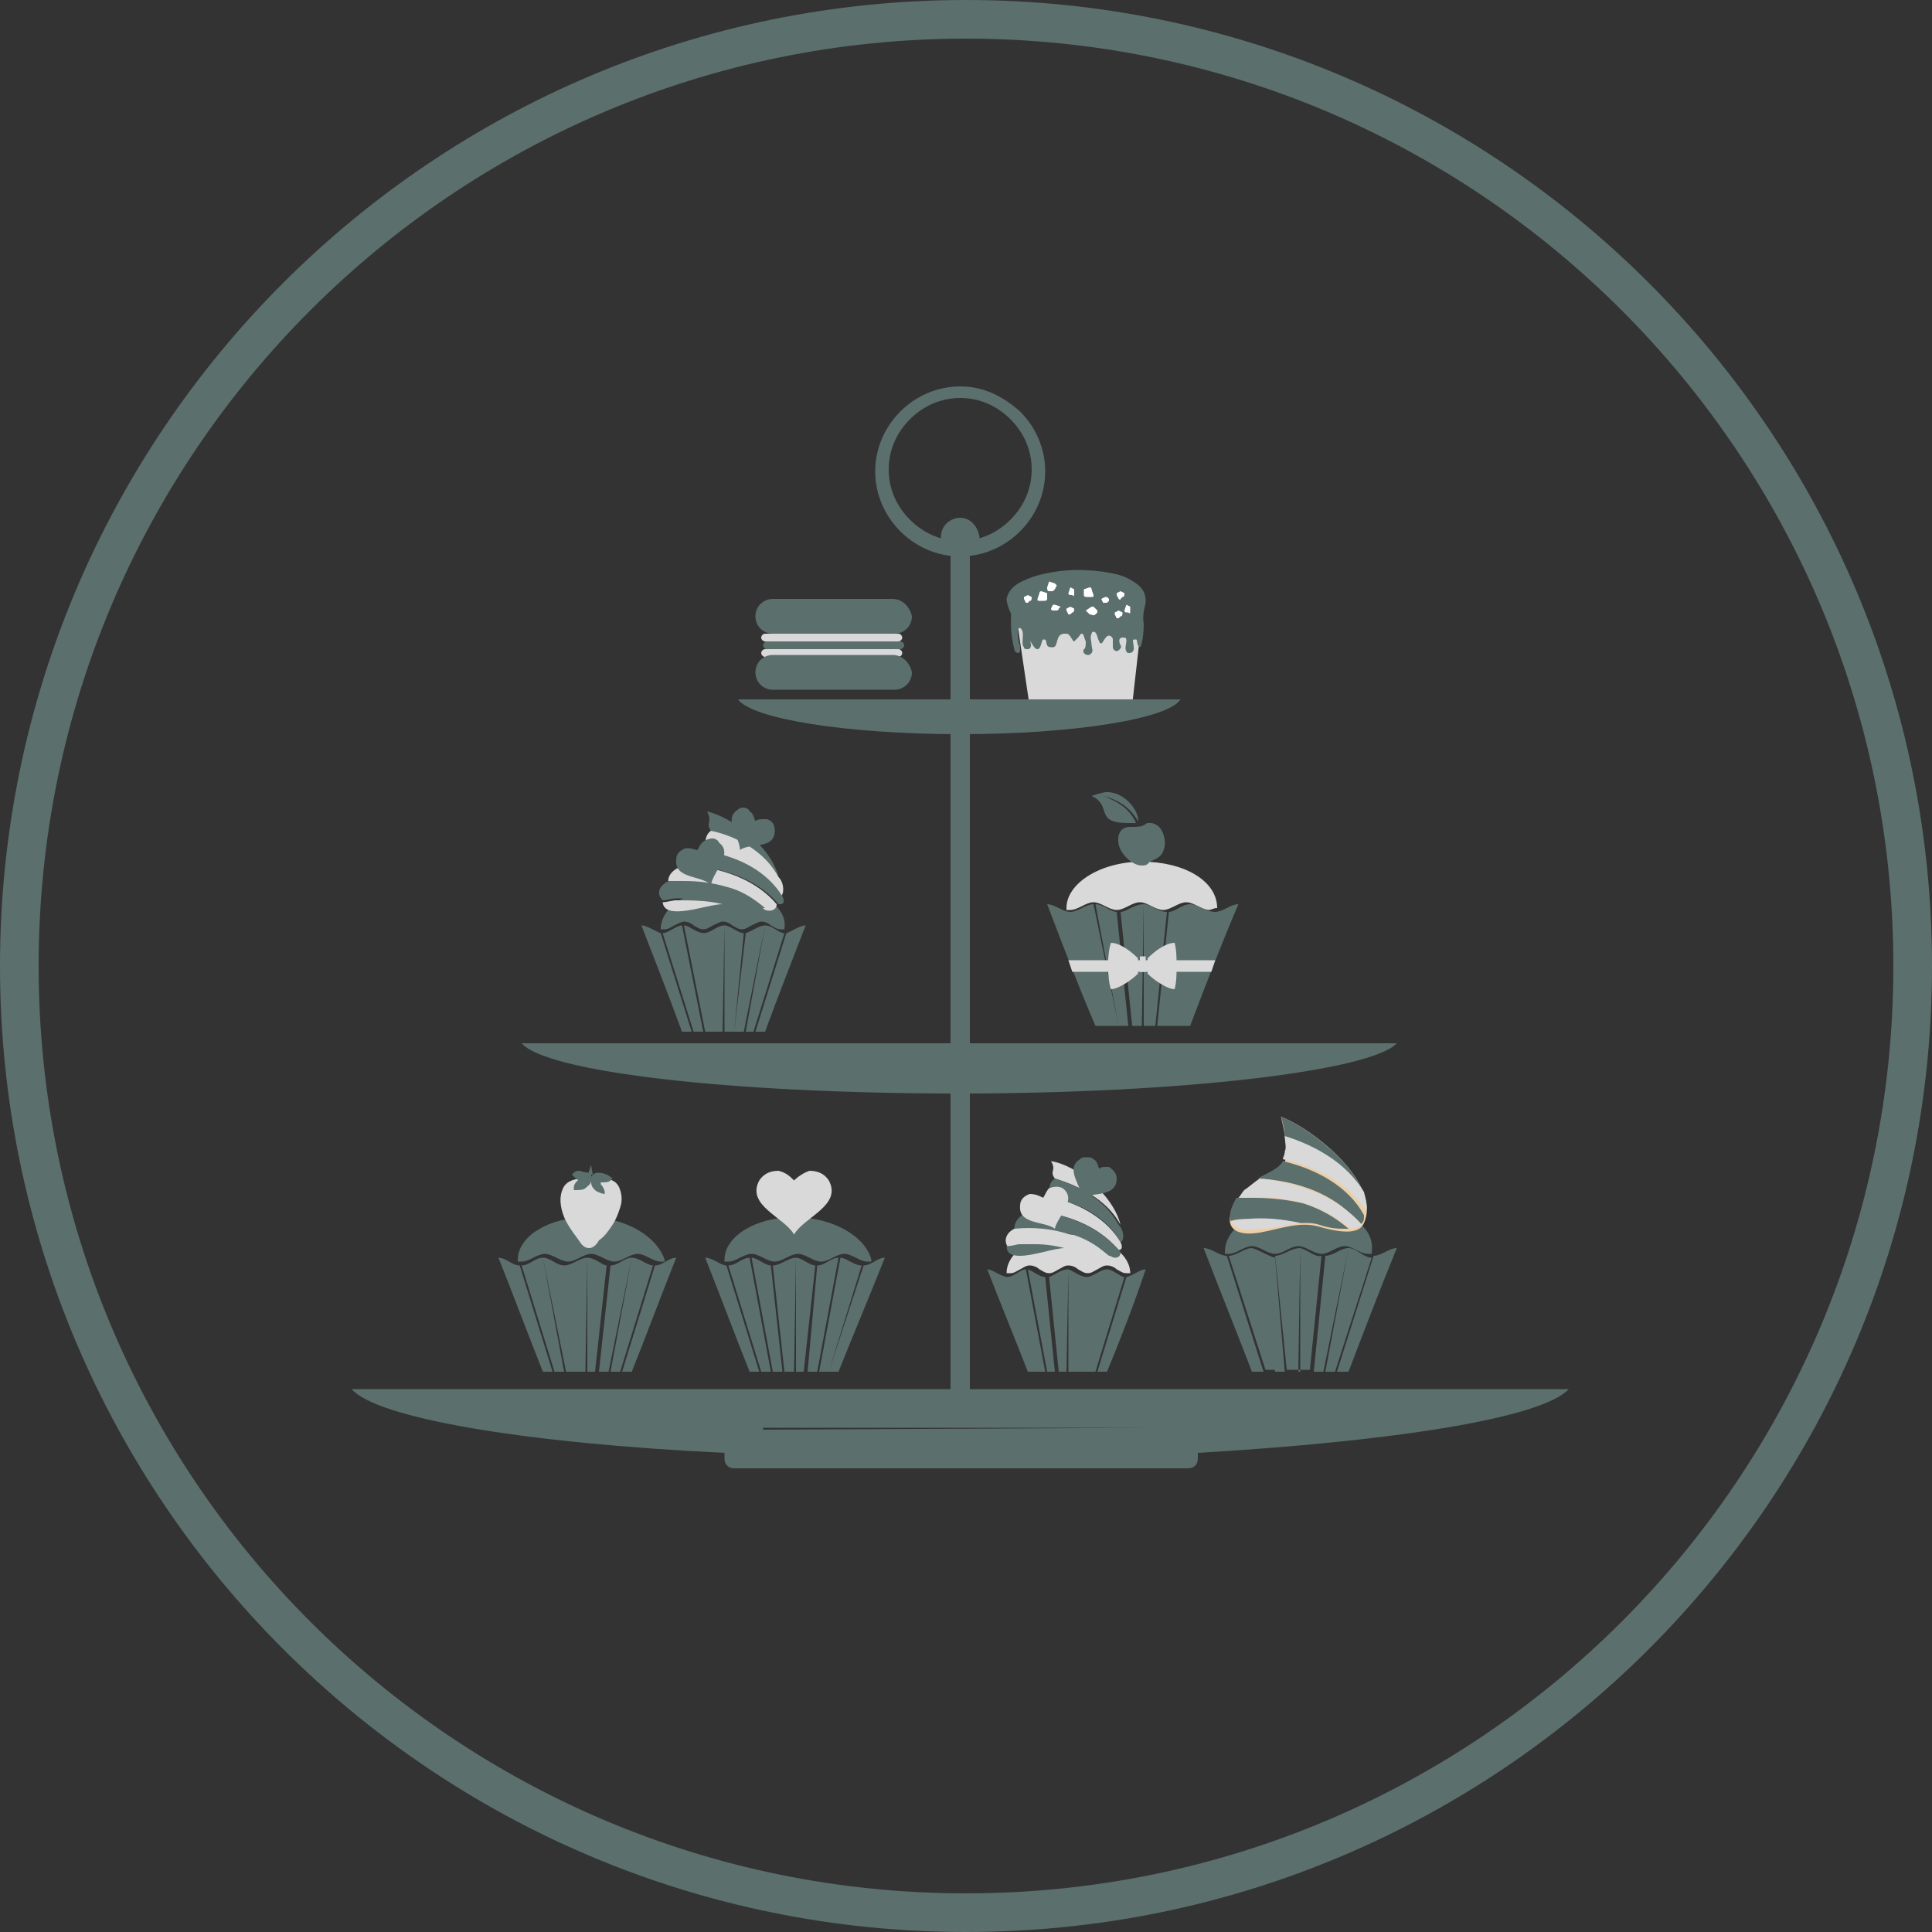 <?xml version="1.0" encoding="utf-8"?>
<!-- Generator: Adobe Illustrator 23.0.6, SVG Export Plug-In . SVG Version: 6.00 Build 0)  -->
<svg version="1.1" xmlns="http://www.w3.org/2000/svg" xmlns:xlink="http://www.w3.org/1999/xlink" x="0px" y="0px"
	 viewBox="0 0 100 100" style="enable-background:new 0 0 100 100;" xml:space="preserve">
<rect x="0" y="0" width="100" height="100" fill="#333333" stroke="none"/>
<style type="text/css">
	.st0{display:none;}
	.st1{display:inline;fill:#5B6F6D;}
	.st2{display:inline;}
	.st3{fill:#5B6F6D;}
	.st4{fill-rule:evenodd;clip-rule:evenodd;fill:#5B6F6D;}
	.st5{display:inline;fill-rule:evenodd;clip-rule:evenodd;fill:#5B6F6D;}
	.st6{fill-rule:evenodd;clip-rule:evenodd;fill:none;stroke:#5B6F6D;stroke-width:0.5;stroke-miterlimit:10;}
	.st7{fill-rule:evenodd;clip-rule:evenodd;fill:#FFFFFF;}
	.st8{display:inline;fill-rule:evenodd;clip-rule:evenodd;fill:none;stroke:#5B6F6D;stroke-width:0.5;stroke-miterlimit:10;}
	.st9{display:inline;fill-rule:evenodd;clip-rule:evenodd;fill:#FFFFFF;}
	.st10{fill:none;}
	.st11{fill:none;stroke:#5B6F6D;stroke-miterlimit:10;}
	.st12{fill-rule:evenodd;clip-rule:evenodd;fill:#ECCEA7;}
	.st13{fill-rule:evenodd;clip-rule:evenodd;fill:#D9D9D9;}
	.st14{fill:#A20000;}
	.st15{fill:#90A39D;}
	.st16{fill:#FFFFFF;}
	.st17{fill:none;stroke:#FFFFFF;stroke-miterlimit:10;}
</style>
<g id="Calque_1" class="st0">
	<path class="st1" d="M50,0C22.4,0,0,22.4,0,50c0,27.6,22.4,50,50,50s50-22.4,50-50C100,22.4,77.6,0,50,0z M50,93.6
		C25.9,93.6,6.4,74.1,6.4,50C6.4,25.9,25.9,6.4,50,6.4c24.1,0,43.6,19.6,43.6,43.6C93.6,74.1,74.1,93.6,50,93.6z"/>
	<path class="st1" d="M50,9C27.4,9,9,27.4,9,50c0,22.6,18.4,41,41,41c22.6,0,41-18.4,41-41C91,27.4,72.6,9,50,9z M40,65.6l-6.9,3.8
		l0.1-7.9c-7.1-6.4-8.9-17.1-3.8-25.6c5.8-9.6,18.3-12.7,27.9-6.9c4.7,2.8,7.9,7.3,9.2,12.2c-3.1-1.4-6.7-1.8-10.2-0.9
		C47.9,42.5,42.7,51,44.8,59.5c0.7,2.8,2.1,5.2,3.9,7.2C45.8,67,42.9,66.6,40,65.6z M66.2,68.7L64.7,74l-3.8-3.9
		c-6.6,0.3-12.7-4-14.4-10.7c-1.9-7.6,2.7-15.2,10.3-17.1C64.4,40.4,72,45,73.9,52.6C75.5,59.2,72.2,65.9,66.2,68.7z"/>
</g>
<g id="Calque_2" class="st0">
	<path class="st1" d="M50,0C22.4,0,0,22.4,0,50c0,27.6,22.4,50,50,50s50-22.4,50-50C100,22.4,77.6,0,50,0z M50,93.6
		C25.9,93.6,6.4,74.1,6.4,50C6.4,25.9,25.9,6.4,50,6.4c24.1,0,43.6,19.6,43.6,43.6C93.6,74.1,74.1,93.6,50,93.6z"/>
	<path class="st1" d="M50,9C27.4,9,9,27.4,9,50c0,22.6,18.4,41,41,41c22.6,0,41-18.4,41-41C91,27.4,72.6,9,50,9z M36.5,55.8
		C35.3,57.9,32.4,60,29,60c-4.8,0-8.7-4.4-8.7-9.8s3.9-9.8,8.7-9.8c3.4,0,6.4,2.2,7.5,4.3l0.6,1.3h-2l-0.3-0.4
		c-0.8-1.6-3.2-3.3-5.8-3.3c-3.8,0-6.9,3.6-6.9,8s3.1,8,6.9,8c2.7,0,5-1.7,5.9-3.3l0.3-0.5h2.1L36.5,55.8z M49.5,60
		c-4.8,0-8.7-4.4-8.7-9.8c0-5.4,3.9-9.9,8.8-9.8c3.4,0,6.4,2.2,7.4,4.2l0.6,1.3h-2l-0.3-0.4c-0.8-1.6-3.2-3.3-5.8-3.3c0,0,0,0-0.1,0
		c-3.8,0-6.9,3.6-6.9,8s3.1,8,6.9,8c3.5,0,6.5-3.2,6.8-7h-7.7v-1.8h8.7c0.5,0,0.9,0.4,0.9,0.9C58.1,55.6,54.2,60,49.5,60z
		 M71.3,59.5c-0.1,0.3-0.5,0.5-0.8,0.5l0,0l0,0c-0.4,0-0.7-0.2-0.8-0.5l-8.4-19h2l0.2,0.6l7,15.8l7.1-16.4h2L79,41.7L71.3,59.5z"/>
</g>
<g id="Calque_3" class="st0">
	<g class="st2">
		<path class="st3" d="M50,0C22.4,0,0,22.4,0,50s22.4,50,50,50s50-22.4,50-50S77.6,0,50,0z M50,93.6C25.9,93.6,6.4,74.1,6.4,50
			S25.9,6.4,50,6.4c24.1,0,43.6,19.6,43.6,43.6S74.1,93.6,50,93.6z"/>
		<path class="st3" d="M50,9C27.4,9,9,27.4,9,50s18.4,41,41,41c22.6,0,41-18.4,41-41S72.6,9,50,9z M67.9,57.6
			c-0.1,2-0.4,3.3-0.9,4.5c-0.5,1.2-1.1,2.2-2.1,3.3c-1,1-2.1,1.7-3.3,2.1c-1.2,0.5-2.5,0.8-4.5,0.9c-2,0.1-2.6,0.1-7.6,0.1
			c-5,0-5.7,0-7.6-0.1c-2-0.1-3.3-0.4-4.5-0.9c-1.2-0.5-2.3-1.1-3.3-2.1c-1-1-1.7-2.1-2.1-3.3c-0.5-1.2-0.8-2.5-0.9-4.5
			C31,55.7,31,55,31,50c0-5,0-5.7,0.1-7.6c0.1-2,0.4-3.3,0.9-4.5c0.5-1.2,1.1-2.3,2.1-3.3c1-1,2.1-1.7,3.3-2.1
			c1.2-0.5,2.5-0.8,4.5-0.9c2-0.1,2.6-0.1,7.6-0.1c5,0,5.7,0,7.6,0.1c2,0.1,3.3,0.4,4.5,0.9c1.2,0.5,2.3,1.1,3.3,2.1
			c1,1,1.7,2.1,2.1,3.3c0.5,1.2,0.8,2.5,0.9,4.5C68,44.3,68,45,68,50C68,55,68,55.7,67.9,57.6z"/>
		<path class="st3" d="M49.5,43.8c-3.4,0-6.2,2.8-6.2,6.2c0,3.4,2.8,6.2,6.2,6.2c3.4,0,6.2-2.8,6.2-6.2
			C55.7,46.6,52.9,43.8,49.5,43.8z"/>
		<path class="st3" d="M63.9,39.1c-0.3-0.9-0.7-1.5-1.4-2.1c-0.6-0.6-1.3-1-2.1-1.4c-0.7-0.3-1.6-0.6-3.4-0.6
			c-2-0.1-2.5-0.1-7.5-0.1c-4.9,0-5.5,0-7.5,0.1c-1.8,0.1-2.8,0.4-3.4,0.6c-0.9,0.3-1.5,0.7-2.1,1.4c-0.6,0.6-1,1.3-1.4,2.1
			c-0.3,0.7-0.6,1.6-0.6,3.4c-0.1,2-0.1,2.5-0.1,7.5c0,4.9,0,5.5,0.1,7.5c0.1,1.8,0.4,2.8,0.6,3.4c0.3,0.9,0.7,1.5,1.4,2.1
			c0.6,0.6,1.3,1,2.1,1.4c0.7,0.3,1.6,0.6,3.4,0.6c2,0.1,2.5,0.1,7.5,0.1c4.9,0,5.5,0,7.5-0.1c1.8-0.1,2.8-0.4,3.4-0.6
			c0.9-0.3,1.5-0.7,2.1-1.4c0.6-0.6,1-1.3,1.4-2.1c0.3-0.7,0.6-1.6,0.6-3.4c0.1-2,0.1-2.5,0.1-7.5c0-4.9,0-5.5-0.1-7.5
			C64.5,40.7,64.2,39.7,63.9,39.1z M49.5,59.5c-5.3,0-9.5-4.3-9.5-9.5c0-5.3,4.3-9.5,9.5-9.5c5.3,0,9.5,4.3,9.5,9.5
			C59,55.3,54.8,59.5,49.5,59.5z M59.4,42.3c-1.2,0-2.2-1-2.2-2.2c0-1.2,1-2.2,2.2-2.2c1.2,0,2.2,1,2.2,2.2
			C61.6,41.3,60.6,42.3,59.4,42.3z"/>
	</g>
</g>
<g id="add_product" class="st0">
	<g>
		<path class="st1" d="M50,0C22.4,0,0,22.4,0,50s22.4,50,50,50s50-22.4,50-50S77.6,0,50,0z M50,93.6C25.9,93.6,6.4,74.1,6.4,50
			S25.9,6.4,50,6.4c24.1,0,43.6,19.6,43.6,43.6S74.1,93.6,50,93.6z"/>
	</g>
	<g class="st2">
		<path class="st4" d="M42.9,58.8c1-7,3-12.1,4.6-16.4c1.5-3.8,2.7-6.9,2.7-10c0-3.7-0.6-7.3-2-9.9c-1.2-2.1-3-3.5-5.6-3.5
			c-2.6,0-4.4,1.4-5.6,3.5c-1.4,2.6-2,6.2-2,9.9c0,3.1,1.2,6.2,2.7,10c1.7,4.3,3.7,9.4,4.6,16.4l0.2,1.5L42.9,58.8L42.9,58.8z
			 M47.1,42.3L47.1,42.3c-1.6,4-3.4,8.7-4.5,15.1c-1-6.3-2.9-11.1-4.5-15.1c-1.5-3.7-2.7-6.8-2.7-9.9c0-3.6,0.5-7.2,1.9-9.7
			c1.1-2,2.8-3.3,5.2-3.3c2.4,0,4.1,1.3,5.2,3.3c1.4,2.5,1.9,6.1,1.9,9.7C49.8,35.5,48.6,38.5,47.1,42.3z"/>
		<path class="st4" d="M42.9,55.8c0.6-6.4,1.7-11.2,2.7-15.1c0.9-3.5,1.6-6.3,1.6-9.2c0-3.4-0.3-6.7-1.1-9.1c-0.7-2-1.8-3.3-3.3-3.3
			c-1.5,0-2.6,1.3-3.3,3.3c-0.8,2.4-1.1,5.7-1.1,9.1c0,2.9,0.7,5.7,1.6,9.2l0,0c1,3.9,2.1,8.7,2.7,15.1l0.2,2.5L42.9,55.8L42.9,55.8
			z M45.1,40.6L45.1,40.6c-0.9,3.5-1.9,7.6-2.5,13c-0.6-5.4-1.6-9.5-2.5-13v0c-0.8-3.5-1.5-6.3-1.5-9.1c0-3.3,0.3-6.6,1.1-8.9
			c0.6-1.8,1.6-3,2.9-3c1.3,0,2.3,1.2,2.9,3c0.8,2.3,1.1,5.6,1.1,8.9C46.7,34.3,46,37.2,45.1,40.6L45.1,40.6z"/>
		<path class="st4" d="M42.9,55.8c0.3-6.4,0.8-11.2,1.2-15.1c0.4-3.5,0.7-6.3,0.7-9.2c0-3.3-0.1-6.7-0.5-9c-0.3-2-0.8-3.3-1.6-3.3
			c-0.8,0-1.3,1.3-1.6,3.3c-0.4,2.3-0.5,5.7-0.5,9c0,2.9,0.3,5.7,0.7,9.2c0.4,3.9,1,8.7,1.2,15.1L42.9,55.8L42.9,55.8z M43.7,40.6
			L43.7,40.6c-0.3,3-0.7,6.6-1,11c-0.3-4.4-0.7-8-1-11c-0.4-3.5-0.7-6.3-0.7-9.1c0-3.3,0.1-6.6,0.5-9c0.3-1.8,0.7-3,1.2-3
			c0.5,0,0.9,1.2,1.2,3c0.4,2.3,0.5,5.6,0.5,9C44.4,34.3,44.1,37.2,43.7,40.6z"/>
		<path class="st4" d="M44.9,79.4L45.5,57c0.1-3.1-5.9-2.7-5.8,0l0.6,22.4C40.4,81.6,44.9,81.7,44.9,79.4L44.9,79.4L44.9,79.4z
			 M43.4,78.6L43.4,78.6c-0.2,0.2-0.4,0.3-0.7,0.3c-0.3,0-0.5-0.1-0.7-0.3c-0.2-0.2-0.3-0.4-0.3-0.7c0-0.3,0.1-0.5,0.3-0.7
			c0.2-0.2,0.4-0.3,0.7-0.3c0.3,0,0.5,0.1,0.7,0.3c0.2,0.2,0.3,0.4,0.3,0.7C43.7,78.2,43.5,78.4,43.4,78.6z"/>
	</g>
	<path class="st5" d="M58,80.8h-0.7c-0.4,0-0.7-0.1-1-0.3h0c-0.3-0.2-0.4-0.5-0.4-0.7v-5.9c0.6-0.3,0.3-3.1,0.2-3.5
		c-0.1-0.4-0.2-0.9-0.3-1.3h-0.2c-1.1,0-1.9-0.9-1.9-1.9V32.6c0-1.1,0.9-1.9,1.9-1.9h0.2c0.2-0.4,0.3-0.8,0.3-1.3
		c0.1-0.4,0.4-3.2-0.2-3.5v-5.9c0-0.3,0.2-0.6,0.4-0.7h0c0.3-0.2,0.6-0.3,1-0.3H58c0.4,0,0.7,0.1,1,0.3c0.3,0.2,0.4,0.5,0.4,0.7V26
		c-0.6,0.3-0.4,2.8-0.4,3.3c0.1,0.5,0.2,1,0.4,1.4h0.3c1.1,0,1.9,0.9,1.9,1.9v34.5c0,1.1-0.9,1.9-1.9,1.9h-0.3
		c-0.2,0.4-0.3,0.9-0.4,1.4c-0.1,0.5-0.2,3,0.4,3.3v5.9c0,0.3-0.2,0.6-0.4,0.7C58.7,80.6,58.4,80.8,58,80.8z"/>
	<g class="st2">
		<path class="st3" d="M50,2c26.5,0,48,21.5,48,48S76.5,98,50,98S2,76.5,2,50S23.5,2,50,2 M50,0C22.4,0,0,22.4,0,50s22.4,50,50,50
			s50-22.4,50-50S77.6,0,50,0L50,0z"/>
	</g>
</g>
<g id="update_product_-_copie" class="st0">
	<g class="st2">
		<path class="st4" d="M61.1,50.5c0-0.1,0-0.1,0-0.2c0-3.6-4.8-6.6-10.7-6.6c-5.9,0-10.7,2.9-10.7,6.6c0,0.1,0,0.1,0,0.2
			c0.2,0.1,0.4,0.1,0.6,0.1c0.5,0,1.1-0.3,1.6-0.6c0.6-0.3,1.1-0.6,1.7-0.6c0.6,0,1.2,0.3,1.7,0.6c0.5,0.3,1.1,0.6,1.6,0.6
			c0.5,0,1.1-0.3,1.6-0.6v0c0.6-0.3,1.1-0.6,1.7-0.6c0.6,0,1.2,0.3,1.7,0.6c0.5,0.3,1.1,0.6,1.6,0.6c0.5,0,1.1-0.3,1.6-0.6
			c0.6-0.3,1.1-0.6,1.7-0.6c0.6,0,1.2,0.3,1.7,0.6c0.5,0.3,1.1,0.6,1.6,0.6C60.7,50.6,60.9,50.5,61.1,50.5z"/>
		<path class="st6" d="M43.6,67.4h1.5L40,51.2c-1.1-0.1-2.1-1.2-3.2-1.2C39,55.8,41.3,61.6,43.6,67.4L43.6,67.4z M45.3,67.4
			L45.3,67.4L45.3,67.4l-5.1-16.3c1.1,0,2.1-1.1,3.2-1.2l3.4,17.5H45.3L45.3,67.4z M47.1,67.4L47.1,67.4l-3.4-17.5
			c1.1,0.1,2.1,1.1,3.2,1.2l1.7,16.3H47.1L47.1,67.4z M48.8,67.4L48.8,67.4h1.6H52l1.7-16.3c-1.1-0.1-2.1-1.1-3.2-1.2l0,17.5h-0.2
			l0-17.5c-1.1,0.1-2.1,1.1-3.2,1.2L48.8,67.4L48.8,67.4z M50.4,49.9L50.4,49.9L50.4,49.9h-0.1H50.4L50.4,49.9z M52.2,67.4
			L52.2,67.4l1.7-16.3c1.1-0.1,2.1-1.1,3.2-1.2l-3.4,17.5H52.2L52.2,67.4z M53.9,67.4L53.9,67.4h1.5l0,0l5.1-16.3
			c-1.1-0.1-2.2-1.2-3.3-1.2l0.1,0L53.9,67.4L53.9,67.4z M55.7,67.4L55.7,67.4h1.5c2.3-5.8,4.5-11.7,6.8-17.5
			c-1.1,0-2.1,1.1-3.2,1.2L55.7,67.4z"/>
		<path class="st4" d="M48.2,34.2c4.4,1.2,8.9,3.8,11.2,7.8c-1.6-4.6-8.1-9.4-11.8-10.9C47.7,31.9,48,33.1,48.2,34.2z"/>
		<path class="st7" d="M59.4,42.1c-2.3-4-6.8-6.6-11.2-7.8c0.1,0.8,0.2,1.6,0.1,2.3c0,0.4-0.2,0.8-0.4,1.1c4.6,1,9.3,3.4,11.7,7.5
			C59.9,44.1,59.8,43.1,59.4,42.1z"/>
		<path class="st4" d="M59.7,45.1c-2.5-4.1-7.1-6.5-11.7-7.5c-0.7,1.1-2.1,1.6-3.4,2.3c5.4,0.4,11.1,2.3,14.6,6.5
			c0.1-0.1,0.2-0.2,0.2-0.4C59.5,45.8,59.6,45.4,59.7,45.1z"/>
		<path class="st7" d="M59.1,46.5c-3.5-4.2-9.2-6.2-14.6-6.5c0,0-0.1,0-0.1,0c-0.9,0.5-1.5,1-2.2,1.7c-0.4,0.4-0.7,0.8-0.9,1.1
			c3.2-0.3,6.6,0,9.6,0.9c2.3,0.7,4.4,1.9,6.2,3.5C58.1,47.2,58.7,46.9,59.1,46.5C59.1,46.5,59.1,46.5,59.1,46.5z"/>
		<path class="st4" d="M51,43.8c-3.1-1-6.4-1.2-9.6-0.9c-0.8,1.2-1.2,2.4-0.9,3.3c0.7-0.1,1.4-0.2,2.2-0.3c2.6-0.3,5.2-0.2,7.7,0.5
			c0.9-0.1,1.9,0,2.8,0.3c1.8,0.5,3.1,0.7,4.1,0.6C55.4,45.6,53.3,44.5,51,43.8z"/>
		<path class="st7" d="M50.3,46.3c-2.5-0.7-5.1-0.8-7.7-0.5c-0.7,0.1-1.5,0.2-2.2,0.3c0.1,0.4,0.3,0.7,0.7,0.9
			c0.7,0.4,1.8,0.6,3.4,0.3C46.7,47,48.5,46.5,50.3,46.3z"/>
	</g>
	<g class="st2">
		<path class="st3" d="M34.2,82.7c-0.2,0-0.3-0.1-0.4-0.3c0-0.1,0-0.2,0.1-0.3C33.9,82,34,82,34.1,82l9.1-1.8l-3.4-1.2
			c-4-1.4-7.6-3.7-10.7-6.6c-5.7-5.5-9-13-9.1-20.9c-0.1-8,2.8-15.5,8.3-21.2c4.4-4.5,10-7.5,16.2-8.6c0,0,0,0,0,0
			c0.3,0,0.4,0.1,0.4,0.3c0,0.1,0,0.2-0.1,0.3c-0.1,0.1-0.1,0.1-0.3,0.2c-6,1.1-11.5,4-15.8,8.4c-11.1,11.5-10.8,29.9,0.7,41.1
			c3.4,3.3,7.6,5.7,12.2,7l2.3,0.7l-4.8-8.7c-0.1-0.1-0.1-0.2,0-0.3c0-0.1,0.1-0.2,0.2-0.2c0.1,0,0.1,0,0.2,0c0.1,0,0.3,0.1,0.3,0.2
			l5.3,9.6c0.1,0.1,0.1,0.2,0,0.4c-0.1,0.1-0.2,0.2-0.3,0.2L34.2,82.7L34.2,82.7z"/>
		<path class="st3" d="M55.2,80.3c-0.2,0-0.4-0.1-0.4-0.3c0-0.1,0-0.2,0.1-0.3c0.1-0.1,0.1-0.1,0.3-0.2c6-1.1,11.5-4,15.8-8.4
			C82,59.6,81.7,41.1,70.2,30c-3.4-3.3-7.6-5.7-12.2-7l-2.3-0.7l4.8,8.7c0.1,0.1,0.1,0.2,0,0.3c0,0.1-0.1,0.2-0.2,0.2
			c-0.1,0-0.1,0-0.2,0c-0.1,0-0.3-0.1-0.3-0.2l-5.3-9.6c-0.1-0.1-0.1-0.2,0-0.4c0.1-0.1,0.2-0.2,0.3-0.2L65.5,19c0,0,0,0,0,0
			c0.2,0,0.4,0.1,0.4,0.3c0,0.1,0,0.2-0.1,0.3c-0.1,0.1-0.1,0.1-0.2,0.2l-9.1,1.8l3.4,1.2c4,1.4,7.6,3.7,10.7,6.6
			c5.7,5.5,9,13,9.1,20.9c0.1,8-2.8,15.5-8.3,21.2C67.1,76.2,61.5,79.2,55.2,80.3L55.2,80.3z"/>
	</g>
	<g class="st2">
		<path class="st3" d="M50,2c26.5,0,48,21.5,48,48S76.5,98,50,98S2,76.5,2,50S23.5,2,50,2 M50,0C22.4,0,0,22.4,0,50s22.4,50,50,50
			s50-22.4,50-50S77.6,0,50,0L50,0z"/>
	</g>
</g>
<g id="delete_product" class="st0">
	<g>
		<path class="st5" d="M61.1,50.5c0-0.1,0-0.1,0-0.2c0-3.6-4.8-6.6-10.7-6.6c-5.9,0-10.7,2.9-10.7,6.6c0,0.1,0,0.1,0,0.2
			c0.2,0.1,0.4,0.1,0.6,0.1c0.5,0,1.1-0.3,1.6-0.6c0.6-0.3,1.1-0.6,1.7-0.6c0.6,0,1.2,0.3,1.7,0.6c0.5,0.3,1.1,0.6,1.6,0.6
			c0.5,0,1.1-0.3,1.6-0.6v0c0.6-0.3,1.1-0.6,1.7-0.6c0.6,0,1.2,0.3,1.7,0.6c0.5,0.3,1.1,0.6,1.6,0.6c0.5,0,1.1-0.3,1.6-0.6
			c0.6-0.3,1.1-0.6,1.7-0.6c0.6,0,1.2,0.3,1.7,0.6c0.5,0.3,1.1,0.6,1.6,0.6C60.7,50.6,60.9,50.5,61.1,50.5z"/>
		<path class="st8" d="M43.6,67.4h1.5L40,51.2c-1.1-0.1-2.1-1.2-3.2-1.2C39,55.8,41.3,61.6,43.6,67.4L43.6,67.4z M45.3,67.4
			L45.3,67.4L45.3,67.4l-5.1-16.3c1.1,0,2.1-1.1,3.2-1.2l3.4,17.5H45.3L45.3,67.4z M47.1,67.4L47.1,67.4l-3.4-17.5
			c1.1,0.1,2.1,1.1,3.2,1.2l1.7,16.3H47.1L47.1,67.4z M48.8,67.4L48.8,67.4h1.6H52l1.7-16.3c-1.1-0.1-2.1-1.1-3.2-1.2l0,17.5h-0.2
			l0-17.5c-1.1,0.1-2.1,1.1-3.2,1.2L48.8,67.4L48.8,67.4z M50.4,49.9L50.4,49.9L50.4,49.9h-0.1H50.4L50.4,49.9z M52.2,67.4
			L52.2,67.4l1.7-16.3c1.1-0.1,2.1-1.1,3.2-1.2l-3.4,17.5H52.2L52.2,67.4z M53.9,67.4L53.9,67.4h1.5l0,0l5.1-16.3
			c-1.1-0.1-2.2-1.2-3.3-1.2l0.1,0L53.9,67.4L53.9,67.4z M55.7,67.4L55.7,67.4h1.5c2.3-5.8,4.5-11.7,6.8-17.5
			c-1.1,0-2.1,1.1-3.2,1.2L55.7,67.4z"/>
		<path class="st5" d="M48.2,34.2c4.4,1.2,8.9,3.8,11.2,7.8c-1.6-4.6-8.1-9.4-11.8-10.9C47.7,31.9,48,33.1,48.2,34.2z"/>
		<path class="st9" d="M59.4,42.1c-2.3-4-6.8-6.6-11.2-7.8c0.1,0.8,0.2,1.6,0.1,2.3c0,0.4-0.2,0.8-0.4,1.1c4.6,1,9.3,3.4,11.7,7.5
			C59.9,44.1,59.8,43.1,59.4,42.1z"/>
		<path class="st5" d="M59.7,45.1c-2.5-4.1-7.1-6.5-11.7-7.5c-0.7,1.1-2.1,1.6-3.4,2.3c5.4,0.4,11.1,2.3,14.6,6.5
			c0.1-0.1,0.2-0.2,0.2-0.4C59.5,45.8,59.6,45.4,59.7,45.1z"/>
		<path class="st9" d="M59.1,46.5c-3.5-4.2-9.2-6.2-14.6-6.5c0,0-0.1,0-0.1,0c-0.9,0.5-1.5,1-2.2,1.7c-0.4,0.4-0.7,0.8-0.9,1.1
			c3.2-0.3,6.6,0,9.6,0.9c2.3,0.7,4.4,1.9,6.2,3.5C58.1,47.2,58.7,46.9,59.1,46.5C59.1,46.5,59.1,46.5,59.1,46.5z"/>
		<path class="st5" d="M51,43.8c-3.1-1-6.4-1.2-9.6-0.9c-0.8,1.2-1.2,2.4-0.9,3.3c0.7-0.1,1.4-0.2,2.2-0.3c2.6-0.3,5.2-0.2,7.7,0.5
			c0.9-0.1,1.9,0,2.8,0.3c1.8,0.5,3.1,0.7,4.1,0.6C55.4,45.6,53.3,44.5,51,43.8z"/>
		<path class="st9" d="M50.3,46.3c-2.5-0.7-5.1-0.8-7.7-0.5c-0.7,0.1-1.5,0.2-2.2,0.3c0.1,0.4,0.3,0.7,0.7,0.9
			c0.7,0.4,1.8,0.6,3.4,0.3C46.7,47,48.5,46.5,50.3,46.3z"/>
	</g>
	<g>
		<path class="st1" d="M40.9,69.9c-0.4-0.7-1.2-0.9-1.9-0.5c-0.3,0.2-0.6,0.5-0.7,0.8c-0.1,0.4-0.1,0.7,0.1,1.1l3.6,6.6
			c-4.4-1.3-8.5-3.6-11.8-6.8c-11.1-10.7-11.4-28.5-0.7-39.7c4.1-4.3,9.4-7.1,15.2-8.1c0.4-0.1,0.7-0.3,0.9-0.6
			c0.2-0.3,0.3-0.7,0.2-1c-0.1-0.8-0.8-1.2-1.6-1.1c-6.4,1.1-12.2,4.2-16.7,8.9c-5.7,5.9-8.8,13.7-8.6,22c0.1,8.2,3.5,15.9,9.4,21.6
			c3.2,3.1,6.9,5.4,11,6.8L33.9,81c-0.4,0.1-0.7,0.3-0.9,0.6c-0.2,0.3-0.3,0.7-0.2,1c0.1,0.6,0.7,1.1,1.4,1.1c0.1,0,0.2,0,0.3,0
			l10.8-2.2c0.4-0.1,0.8-0.4,1-0.8c0.2-0.4,0.2-0.9,0-1.3L40.9,69.9z"/>
		<path class="st1" d="M58.9,31.9c0.4,0.7,1.2,0.9,1.9,0.5c0.3-0.2,0.6-0.5,0.7-0.8c0.1-0.4,0.1-0.7-0.1-1.1L57.7,24
			c4.4,1.3,8.5,3.6,11.8,6.8c11.1,10.7,11.4,28.5,0.7,39.7c-4.1,4.3-9.4,7.1-15.2,8.1c-0.4,0.1-0.7,0.3-0.9,0.6
			c-0.2,0.3-0.3,0.7-0.2,1c0.1,0.8,0.8,1.2,1.6,1.1c6.4-1.1,12.2-4.2,16.7-8.9c5.7-5.9,8.8-13.7,8.6-22c-0.1-8.2-3.5-15.9-9.4-21.6
			c-3.2-3.1-6.9-5.4-11-6.8l5.5-1.1c0.4-0.1,0.7-0.3,0.9-0.6c0.2-0.3,0.3-0.7,0.2-1c-0.1-0.6-0.7-1.1-1.4-1.1c-0.1,0-0.2,0-0.3,0
			l-10.8,2.2c-0.4,0.1-0.8,0.4-1,0.8c-0.2,0.4-0.2,0.9,0,1.3L58.9,31.9z"/>
	</g>
	<g class="st2">
		<path class="st3" d="M50,2c26.5,0,48,21.5,48,48S76.5,98,50,98S2,76.5,2,50S23.5,2,50,2 M50,0C22.4,0,0,22.4,0,50s22.4,50,50,50
			s50-22.4,50-50S77.6,0,50,0L50,0z"/>
	</g>
	<g class="st2">
		<polygon class="st10" points="44.7,29.6 55.3,29.6 55.3,28.7 44.7,28.7 		"/>
		<polygon class="st10" points="44.7,29.6 55.3,29.6 55.3,28.7 44.7,28.7 		"/>
		<g>
			<path class="st3" d="M56.6,27l-13.2,0c-0.1,0-0.2,0-0.2,0.1c-0.1,0.1-0.1,0.2-0.1,0.2l0,1.3l0.7,0l0-0.9l12.6,0l0,0.9l0.7,0
				l0-1.3c0-0.1,0-0.2-0.1-0.2C56.8,27,56.7,27,56.6,27L56.6,27z"/>
		</g>
		<g>
			<polyline class="st3" points="65.9,33.5 70,33.5 70,35.8 30,35.8 30,33.6 34.1,33.6 			"/>
		</g>
		<g>
			<polygon class="st3" points="31,34.6 35.1,34.6 35.1,31.6 64.9,31.6 64.9,34.5 69,34.5 69,34.8 31,34.8 			"/>
		</g>
		<g>
			<path class="st3" d="M59.5,70.3V42.9h3v27.4H59.5z M48.5,70.3V42.9h3v27.4H48.5z M37.5,70.3V42.9h3v27.4H37.5z"/>
		</g>
		<g>
			<path class="st3" d="M32.3,73v-34h35.5v34H32.3z M59.2,40.9c-0.4,0-0.9,0.2-1.2,0.5c-0.3,0.3-0.5,0.7-0.5,1.2v28.2
				c0,0.4,0.2,0.9,0.5,1.2c0.3,0.3,0.7,0.5,1.2,0.5h3.7c0.4,0,0.9-0.2,1.2-0.5c0.3-0.3,0.5-0.7,0.5-1.2V42.5c0-0.4-0.2-0.9-0.5-1.2
				c-0.3-0.3-0.7-0.5-1.2-0.5H59.2z M48.2,40.9c-0.4,0-0.9,0.2-1.2,0.5c-0.3,0.3-0.5,0.7-0.5,1.2v28.2c0,0.4,0.2,0.9,0.5,1.2
				c0.3,0.3,0.7,0.5,1.2,0.5h3.7c0.4,0,0.8-0.2,1.2-0.5c0.3-0.3,0.5-0.7,0.5-1.2V42.5c0-0.4-0.2-0.9-0.5-1.2
				c-0.3-0.3-0.7-0.5-1.2-0.5H48.2z M37.1,40.9c-0.4,0-0.9,0.2-1.2,0.5c-0.3,0.3-0.5,0.7-0.5,1.2v28.2c0,0.4,0.2,0.9,0.5,1.2
				c0.3,0.3,0.7,0.5,1.2,0.5h3.7c0.4,0,0.8-0.2,1.2-0.5c0.3-0.3,0.5-0.7,0.5-1.2V42.5c0-0.4-0.2-0.9-0.5-1.2
				c-0.3-0.3-0.7-0.5-1.2-0.5H37.1z"/>
		</g>
	</g>
</g>
<g id="delete_product_-_copie" class="st0">
	<g>
		<path class="st5" d="M61.1,50.5c0-0.1,0-0.1,0-0.2c0-3.6-4.8-6.6-10.7-6.6c-5.9,0-10.7,2.9-10.7,6.6c0,0.1,0,0.1,0,0.2
			c0.2,0.1,0.4,0.1,0.6,0.1c0.5,0,1.1-0.3,1.6-0.6c0.6-0.3,1.1-0.6,1.7-0.6c0.6,0,1.2,0.3,1.7,0.6c0.5,0.3,1.1,0.6,1.6,0.6
			c0.5,0,1.1-0.3,1.6-0.6v0c0.6-0.3,1.1-0.6,1.7-0.6c0.6,0,1.2,0.3,1.7,0.6c0.5,0.3,1.1,0.6,1.6,0.6c0.5,0,1.1-0.3,1.6-0.6
			c0.6-0.3,1.1-0.6,1.7-0.6c0.6,0,1.2,0.3,1.7,0.6c0.5,0.3,1.1,0.6,1.6,0.6C60.7,50.6,60.9,50.5,61.1,50.5z"/>
		<path class="st8" d="M43.6,67.4h1.5L40,51.2c-1.1-0.1-2.1-1.2-3.2-1.2C39,55.8,41.3,61.6,43.6,67.4L43.6,67.4z M45.3,67.4
			L45.3,67.4L45.3,67.4l-5.1-16.3c1.1,0,2.1-1.1,3.2-1.2l3.4,17.5H45.3L45.3,67.4z M47.1,67.4L47.1,67.4l-3.4-17.5
			c1.1,0.1,2.1,1.1,3.2,1.2l1.7,16.3H47.1L47.1,67.4z M48.8,67.4L48.8,67.4h1.6H52l1.7-16.3c-1.1-0.1-2.1-1.1-3.2-1.2l0,17.5h-0.2
			l0-17.5c-1.1,0.1-2.1,1.1-3.2,1.2L48.8,67.4L48.8,67.4z M50.4,49.9L50.4,49.9L50.4,49.9h-0.1H50.4L50.4,49.9z M52.2,67.4
			L52.2,67.4l1.7-16.3c1.1-0.1,2.1-1.1,3.2-1.2l-3.4,17.5H52.2L52.2,67.4z M53.9,67.4L53.9,67.4h1.5l0,0l5.1-16.3
			c-1.1-0.1-2.2-1.2-3.3-1.2l0.1,0L53.9,67.4L53.9,67.4z M55.7,67.4L55.7,67.4h1.5c2.3-5.8,4.5-11.7,6.8-17.5
			c-1.1,0-2.1,1.1-3.2,1.2L55.7,67.4z"/>
		<path class="st5" d="M48.2,34.2c4.4,1.2,8.9,3.8,11.2,7.8c-1.6-4.6-8.1-9.4-11.8-10.9C47.7,31.9,48,33.1,48.2,34.2z"/>
		<path class="st9" d="M59.4,42.1c-2.3-4-6.8-6.6-11.2-7.8c0.1,0.8,0.2,1.6,0.1,2.3c0,0.4-0.2,0.8-0.4,1.1c4.6,1,9.3,3.4,11.7,7.5
			C59.9,44.1,59.8,43.1,59.4,42.1z"/>
		<path class="st5" d="M59.7,45.1c-2.5-4.1-7.1-6.5-11.7-7.5c-0.7,1.1-2.1,1.6-3.4,2.3c5.4,0.4,11.1,2.3,14.6,6.5
			c0.1-0.1,0.2-0.2,0.2-0.4C59.5,45.8,59.6,45.4,59.7,45.1z"/>
		<path class="st9" d="M59.1,46.5c-3.5-4.2-9.2-6.2-14.6-6.5c0,0-0.1,0-0.1,0c-0.9,0.5-1.5,1-2.2,1.7c-0.4,0.4-0.7,0.8-0.9,1.1
			c3.2-0.3,6.6,0,9.6,0.9c2.3,0.7,4.4,1.9,6.2,3.5C58.1,47.2,58.7,46.9,59.1,46.5C59.1,46.5,59.1,46.5,59.1,46.5z"/>
		<path class="st5" d="M51,43.8c-3.1-1-6.4-1.2-9.6-0.9c-0.8,1.2-1.2,2.4-0.9,3.3c0.7-0.1,1.4-0.2,2.2-0.3c2.6-0.3,5.2-0.2,7.7,0.5
			c0.9-0.1,1.9,0,2.8,0.3c1.8,0.5,3.1,0.7,4.1,0.6C55.4,45.6,53.3,44.5,51,43.8z"/>
		<path class="st9" d="M50.3,46.3c-2.5-0.7-5.1-0.8-7.7-0.5c-0.7,0.1-1.5,0.2-2.2,0.3c0.1,0.4,0.3,0.7,0.7,0.9
			c0.7,0.4,1.8,0.6,3.4,0.3C46.7,47,48.5,46.5,50.3,46.3z"/>
	</g>
	<g>
		<path class="st1" d="M40.9,69.9c-0.4-0.7-1.2-0.9-1.9-0.5c-0.3,0.2-0.6,0.5-0.7,0.8c-0.1,0.4-0.1,0.7,0.1,1.1l3.6,6.6
			c-4.4-1.3-8.5-3.6-11.8-6.8c-11.1-10.7-11.4-28.5-0.7-39.7c4.1-4.3,9.4-7.1,15.2-8.1c0.4-0.1,0.7-0.3,0.9-0.6
			c0.2-0.3,0.3-0.7,0.2-1c-0.1-0.8-0.8-1.2-1.6-1.1c-6.4,1.1-12.2,4.2-16.7,8.9c-5.7,5.9-8.8,13.7-8.6,22c0.1,8.2,3.5,15.9,9.4,21.6
			c3.2,3.1,6.9,5.4,11,6.8L33.9,81c-0.4,0.1-0.7,0.3-0.9,0.6c-0.2,0.3-0.3,0.7-0.2,1c0.1,0.6,0.7,1.1,1.4,1.1c0.1,0,0.2,0,0.3,0
			l10.8-2.2c0.4-0.1,0.8-0.4,1-0.8c0.2-0.4,0.2-0.9,0-1.3L40.9,69.9z"/>
		<path class="st1" d="M58.9,31.9c0.4,0.7,1.2,0.9,1.9,0.5c0.3-0.2,0.6-0.5,0.7-0.8c0.1-0.4,0.1-0.7-0.1-1.1L57.7,24
			c4.4,1.3,8.5,3.6,11.8,6.8c11.1,10.7,11.4,28.5,0.7,39.7c-4.1,4.3-9.4,7.1-15.2,8.1c-0.4,0.1-0.7,0.3-0.9,0.6
			c-0.2,0.3-0.3,0.7-0.2,1c0.1,0.8,0.8,1.2,1.6,1.1c6.4-1.1,12.2-4.2,16.7-8.9c5.7-5.9,8.8-13.7,8.6-22c-0.1-8.2-3.5-15.9-9.4-21.6
			c-3.2-3.1-6.9-5.4-11-6.8l5.5-1.1c0.4-0.1,0.7-0.3,0.9-0.6c0.2-0.3,0.3-0.7,0.2-1c-0.1-0.6-0.7-1.1-1.4-1.1c-0.1,0-0.2,0-0.3,0
			l-10.8,2.2c-0.4,0.1-0.8,0.4-1,0.8c-0.2,0.4-0.2,0.9,0,1.3L58.9,31.9z"/>
	</g>
	<g class="st2">
		<path class="st3" d="M50,2c26.5,0,48,21.5,48,48S76.5,98,50,98S2,76.5,2,50S23.5,2,50,2 M50,0C22.4,0,0,22.4,0,50s22.4,50,50,50
			s50-22.4,50-50S77.6,0,50,0L50,0z"/>
	</g>
	<g class="st2">
		<polygon class="st10" points="44.7,29.6 55.3,29.6 55.3,28.7 44.7,28.7 		"/>
		<polygon class="st10" points="44.7,29.6 55.3,29.6 55.3,28.7 44.7,28.7 		"/>
		<g>
			<path class="st3" d="M56.6,27l-13.2,0c-0.1,0-0.2,0-0.2,0.1c-0.1,0.1-0.1,0.2-0.1,0.2l0,1.3l0.7,0l0-0.9l12.6,0l0,0.9l0.7,0
				l0-1.3c0-0.1,0-0.2-0.1-0.2C56.8,27,56.7,27,56.6,27L56.6,27z"/>
		</g>
		<g>
			<polyline class="st3" points="65.9,33.5 70,33.5 70,35.8 30,35.8 30,33.6 34.1,33.6 			"/>
		</g>
		<g>
			<polygon class="st3" points="31,34.6 35.1,34.6 35.1,31.6 64.9,31.6 64.9,34.5 69,34.5 69,34.8 31,34.8 			"/>
		</g>
		<g>
			<path class="st3" d="M59.5,70.3V42.9h3v27.4H59.5z M48.5,70.3V42.9h3v27.4H48.5z M37.5,70.3V42.9h3v27.4H37.5z"/>
		</g>
		<path class="st11" d="M32.3,73v-34h35.5v34H32.3z"/>
	</g>
</g>
<g id="CGV" class="st0">
	<g class="st2">
		<path class="st3" d="M50,2c26.5,0,48,21.5,48,48S76.5,98,50,98S2,76.5,2,50S23.5,2,50,2 M50,0C22.4,0,0,22.4,0,50s22.4,50,50,50
			s50-22.4,50-50S77.6,0,50,0L50,0z"/>
	</g>
	<path class="st1" d="M36.5,55.8C35.3,57.9,32.4,60,29,60c-4.8,0-8.7-4.4-8.7-9.8s3.9-9.8,8.7-9.8c3.4,0,6.4,2.2,7.5,4.3l0.6,1.3h-2
		l-0.3-0.4c-0.8-1.6-3.2-3.3-5.8-3.3c-3.8,0-6.9,3.6-6.9,8s3.1,8,6.9,8c2.7,0,5-1.7,5.9-3.3l0.3-0.5h2.1L36.5,55.8z M49.5,60
		c-4.8,0-8.7-4.4-8.7-9.8c0-5.4,3.9-9.9,8.8-9.8c3.4,0,6.4,2.2,7.4,4.2l0.6,1.3h-2l-0.3-0.4c-0.8-1.6-3.2-3.3-5.8-3.3c0,0,0,0-0.1,0
		c-3.8,0-6.9,3.6-6.9,8s3.1,8,6.9,8c3.5,0,6.5-3.2,6.8-7h-7.7v-1.8h8.7c0.5,0,0.9,0.4,0.9,0.9C58.1,55.6,54.2,60,49.5,60z
		 M71.3,59.5c-0.1,0.3-0.5,0.5-0.8,0.5l0,0l0,0c-0.4,0-0.7-0.2-0.8-0.5l-8.4-19h2l0.2,0.6l7,15.8l7.1-16.4h2L79,41.7L71.3,59.5z"/>
</g>
<g id="atelier">
	<g>
		<path class="st3" d="M50,2c26.5,0,48,21.5,48,48S76.5,98,50,98S2,76.5,2,50S23.5,2,50,2 M50,0C22.4,0,0,22.4,0,50s22.4,50,50,50
			s50-22.4,50-50S77.6,0,50,0L50,0z"/>
	</g>
	<g>
		<g>
			<g>
				<path class="st3" d="M67.3,62.4c-2.2,0-3.9,1.1-3.9,2.4c0,0,0,0,0,0.1c0.1,0,0.2,0,0.2,0c0.2,0,0.4-0.1,0.6-0.2
					c0.2-0.1,0.4-0.2,0.6-0.2c0.2,0,0.4,0.1,0.6,0.2c0.2,0.1,0.4,0.2,0.6,0.2c0.2,0,0.4-0.1,0.6-0.2v0c0.2-0.1,0.4-0.2,0.6-0.2
					c0.2,0,0.4,0.1,0.6,0.2c0.2,0.1,0.4,0.2,0.6,0.2c0.2,0,0.4-0.1,0.6-0.2c0.2-0.1,0.4-0.2,0.6-0.2c0.2,0,0.4,0.1,0.6,0.2
					c0.2,0.1,0.4,0.2,0.6,0.2c0.1,0,0.2,0,0.2,0c0,0,0,0,0-0.1C71.2,63.4,69.5,62.4,67.3,62.4L67.3,62.4z"/>
			</g>
			<g>
				<path class="st3" d="M72.3,64.6c-0.4,0-0.8,0.4-1.2,0.4l-1.9,6h0.6C70.6,68.9,71.4,66.8,72.3,64.6L72.3,64.6z M67.3,64.6
					L67.3,64.6L67.3,64.6L67.3,64.6L67.3,64.6z M62.3,64.6c0.8,2.1,1.7,4.3,2.5,6.4h0.6l-1.9-6C63.1,65,62.7,64.6,62.3,64.6
					L62.3,64.6z M69.8,64.6L69.8,64.6L68.6,71h0.5l0,0l1.9-5.9C70.6,65.1,70.2,64.6,69.8,64.6L69.8,64.6z M69.8,64.6
					c-0.4,0-0.8,0.4-1.2,0.4L68,71h0.5L69.8,64.6L69.8,64.6z M64.8,64.6l1.2,6.4h0.5L66,65.1C65.6,65,65.2,64.7,64.8,64.6L64.8,64.6
					z M67.3,64.6l0,6.4h-0.1L67.3,64.6c-0.5,0-0.9,0.4-1.3,0.4l0.6,5.9h0.6h0.6l0.6-5.9C68.1,65.1,67.7,64.7,67.3,64.6L67.3,64.6z
					 M64.8,64.6c-0.4,0-0.8,0.4-1.2,0.4l1.9,5.9l0,0H66L64.8,64.6L64.8,64.6z"/>
			</g>
			<path class="st12" d="M66.3,57.8c1.8,0.7,5.2,3.5,4.3,5.5c-0.2,0.5-0.9,0.6-2.3,0.2c-1-0.3-2,0.1-3.1,0.3
				c-1.9,0.3-1.9-0.9-0.8-2.1c0.2-0.3,0.5-0.4,0.8-0.6c0.6-0.4,1.3-0.6,1.4-1.3C66.6,59.1,66.4,58.2,66.3,57.8z"/>
			<g>
				<path class="st3" d="M66.3,57.8c0.1,0.3,0.2,0.7,0.2,1.1c1.6,0.5,3.2,1.4,4.1,2.9C70,60.1,67.6,58.3,66.3,57.8L66.3,57.8z"/>
			</g>
			<path class="st13" d="M70.6,61.7c-0.9-1.5-2.5-2.4-4.1-2.9c0,0.3,0.1,0.6,0,0.8c0,0.2-0.1,0.3-0.1,0.4c1.7,0.4,3.4,1.2,4.3,2.7
				C70.8,62.5,70.7,62.1,70.6,61.7z"/>
			<g>
				<path class="st3" d="M66.4,60.1c-0.2,0.4-0.8,0.6-1.3,0.9c2,0.1,4.1,0.8,5.3,2.4c0,0,0.1-0.1,0.1-0.1c0.1-0.1,0.1-0.2,0.1-0.4
					C69.8,61.4,68.1,60.5,66.4,60.1L66.4,60.1z"/>
			</g>
			<path class="st13" d="M70.5,63.4c-1.3-1.5-3.4-2.2-5.3-2.4c0,0,0,0,0,0c-0.3,0.2-0.5,0.4-0.8,0.6c-0.1,0.1-0.2,0.3-0.3,0.4
				c1.2-0.1,2.4,0,3.5,0.3c0.8,0.3,1.6,0.7,2.3,1.3C70.1,63.6,70.3,63.5,70.5,63.4C70.5,63.4,70.5,63.4,70.5,63.4z"/>
			<g>
				<path class="st3" d="M64.9,62c-0.3,0-0.6,0-0.9,0c-0.3,0.5-0.4,0.9-0.3,1.2c0.3-0.1,0.5-0.1,0.8-0.1c0.3,0,0.6,0,0.9,0
					c0.6,0,1.3,0.1,1.9,0.2c0.1,0,0.2,0,0.2,0c0.3,0,0.5,0,0.8,0.1c0.6,0.2,1,0.2,1.4,0.2c0,0,0.1,0,0.1,0c-0.7-0.6-1.4-1-2.3-1.3
					C66.7,62.1,65.8,62,64.9,62L64.9,62z"/>
			</g>
			<path class="st13" d="M67.3,63.3c-0.9-0.2-1.9-0.3-2.8-0.2c-0.3,0-0.5,0.1-0.8,0.1c0,0.1,0.1,0.2,0.3,0.3
				c0.2,0.2,0.6,0.2,1.2,0.1C65.9,63.6,66.6,63.4,67.3,63.3z"/>
		</g>
		<g>
			<g>
				<path class="st3" d="M41.1,63c-2,0-3.6,1-3.6,2.2c0,0,0,0,0,0.1c0.1,0,0.1,0,0.2,0c0.2,0,0.4-0.1,0.6-0.2
					c0.2-0.1,0.4-0.2,0.6-0.2c0.2,0,0.4,0.1,0.6,0.2c0.2,0.1,0.4,0.2,0.6,0.2c0.2,0,0.4-0.1,0.6-0.2c0.2-0.1,0.4-0.2,0.6-0.2
					c0.2,0,0.4,0.1,0.6,0.2c0.2,0.1,0.4,0.2,0.6,0.2c0.2,0,0.4-0.1,0.6-0.2c0.2-0.1,0.4-0.2,0.6-0.2c0.2,0,0.4,0.1,0.6,0.2
					c0.2,0.1,0.4,0.2,0.6,0.2c0.1,0,0.1,0,0.2,0c0,0,0,0,0-0.1C44.8,64,43.1,63,41.1,63L41.1,63z"/>
			</g>
			<g>
				<path class="st3" d="M45.8,65.1c-0.4,0-0.7,0.4-1.1,0.4L42.9,71h0.5C44.2,69,45,67.1,45.8,65.1L45.8,65.1z M41.1,65.1L41.1,65.1
					L41.1,65.1L41.1,65.1L41.1,65.1z M36.5,65.1c0.8,2,1.5,3.9,2.3,5.9h0.5l-1.7-5.5C37.3,65.5,36.9,65.1,36.5,65.1L36.5,65.1z
					 M43.5,65.1L43.5,65.1L42.4,71h0.5l0,0l1.7-5.5C44.2,65.5,43.8,65.1,43.5,65.1L43.5,65.1z M43.4,65.1c-0.4,0-0.7,0.4-1.1,0.4
					L41.8,71h0.5L43.4,65.1L43.4,65.1z M38.9,65.1L40,71h0.5l-0.6-5.5C39.6,65.5,39.2,65.1,38.9,65.1L38.9,65.1z M41.2,65.1l0,5.9
					h-0.1L41.2,65.1c-0.4,0-0.8,0.4-1.2,0.4l0.6,5.5h0.5h0.5l0.6-5.5C41.9,65.5,41.5,65.1,41.2,65.1L41.2,65.1z M38.8,65.1
					c-0.4,0-0.7,0.4-1.1,0.4l1.7,5.5l0,0h0.5L38.8,65.1L38.8,65.1z"/>
			</g>
			<path class="st13" d="M41.1,61.1c0.2-0.2,0.5-0.4,0.8-0.5c0.5,0,0.8,0.2,1,0.5c0.7,1.3-1.3,1.9-1.8,2.8c-0.5-0.9-2.5-1.5-1.8-2.8
				c0.2-0.3,0.5-0.5,1-0.5C40.7,60.7,40.9,60.9,41.1,61.1z"/>
		</g>
		<g>
			<g>
				<path class="st3" d="M30.4,63c-2,0-3.6,1-3.6,2.2c0,0,0,0,0,0.1c0.1,0,0.1,0,0.2,0c0.2,0,0.4-0.1,0.6-0.2
					c0.2-0.1,0.4-0.2,0.6-0.2c0.2,0,0.4,0.1,0.6,0.2c0.2,0.1,0.4,0.2,0.6,0.2c0.2,0,0.4-0.1,0.6-0.2v0c0.2-0.1,0.4-0.2,0.6-0.2
					s0.4,0.1,0.6,0.2c0.2,0.1,0.4,0.2,0.6,0.2c0.2,0,0.4-0.1,0.6-0.2c0.2-0.1,0.4-0.2,0.6-0.2c0.2,0,0.4,0.1,0.6,0.2
					c0.2,0.1,0.4,0.2,0.6,0.2c0.1,0,0.1,0,0.2,0c0,0,0,0,0-0.1C34,64,32.4,63,30.4,63L30.4,63z"/>
			</g>
			<g>
				<path class="st3" d="M35,65.1c-0.4,0-0.7,0.4-1.1,0.4L32.2,71h0.5C33.5,69,34.2,67.1,35,65.1L35,65.1z M30.4,65.1L30.4,65.1
					L30.4,65.1L30.4,65.1L30.4,65.1z M25.8,65.1c0.8,2,1.5,3.9,2.3,5.9h0.5l-1.7-5.5C26.5,65.5,26.2,65.1,25.8,65.1L25.8,65.1z
					 M32.7,65.1L32.7,65.1L31.6,71h0.5l0,0l1.7-5.5C33.5,65.5,33.1,65.1,32.7,65.1L32.7,65.1z M32.7,65.1c-0.4,0-0.7,0.4-1.1,0.4
					L31,71h0.5L32.7,65.1L32.7,65.1z M28.1,65.1l1.2,5.9h0.5l-0.6-5.5C28.8,65.5,28.5,65.1,28.1,65.1L28.1,65.1z M30.4,65.1l0,5.9
					h-0.1L30.4,65.1c-0.4,0-0.8,0.4-1.2,0.4l0.6,5.5h0.5h0.5l0.6-5.5C31.2,65.5,30.8,65.1,30.4,65.1L30.4,65.1z M28.1,65.1
					c-0.4,0-0.7,0.4-1.1,0.4l1.7,5.5l0,0h0.5L28.1,65.1L28.1,65.1z"/>
			</g>
			<g>
				<path class="st13" d="M30.5,64.6c-0.2,0-0.3-0.1-0.4-0.2c-0.2-0.3-0.7-0.9-0.9-1.4c-0.2-0.5-0.3-1.1,0-1.6
					c0.2-0.3,0.6-0.4,1-0.4c0.1,0,0.3,0,0.5,0c0.5,0,1.2-0.1,1.4,0.6c0.1,0.3,0.1,0.6,0,0.9c-0.1,0.3-0.2,0.6-0.4,0.9
					c-0.2,0.3-0.4,0.6-0.7,0.8C30.9,64.4,30.7,64.6,30.5,64.6z"/>
				<g>
					<path class="st3" d="M30.4,60.9c-0.2,0.1-0.3,0.1-0.5,0.2c-0.1,0.1-0.2,0.2-0.2,0.4c0,0,0,0.1,0,0.1c0,0,0,0,0.1,0
						c0.1,0,0.4,0,0.5-0.1c0.1-0.1,0.3-0.2,0.3-0.4c0,0,0-0.2,0-0.2C30.6,60.9,30.5,60.9,30.4,60.9L30.4,60.9z"/>
				</g>
				<g>
					<path class="st3" d="M30.8,60.9c-0.1,0-0.1,0.1-0.2,0.1c0,0,0,0.2,0,0.2c0,0.2,0.1,0.3,0.2,0.4c0.1,0.1,0.4,0.2,0.5,0.2
						c0,0,0,0,0,0c0,0,0-0.1,0-0.1c0-0.1-0.1-0.3-0.2-0.4C31.1,61.1,31,61,30.8,60.9L30.8,60.9z"/>
				</g>
				<g>
					<path class="st3" d="M31,60.7c-0.1,0-0.2,0-0.3,0.1c0,0-0.1,0.1-0.1,0.1c0,0.1,0,0.1,0.1,0.2c0.2,0.1,0.3,0.1,0.5,0.1
						c0,0,0,0,0,0c0.1,0,0.3,0,0.4-0.1c0,0,0.1-0.1,0.1-0.1C31.5,60.8,31.2,60.7,31,60.7L31,60.7z"/>
				</g>
				<g>
					<path class="st3" d="M30,60.6c-0.1,0-0.2,0-0.3,0.1c0,0-0.1,0.1-0.1,0.1c0.1,0.1,0.3,0.3,0.4,0.3c0,0,0,0,0,0
						c0.1,0,0.1,0,0.2,0c0.1,0,0.2,0,0.2-0.1c0,0,0.2-0.1,0.2-0.1c0-0.1,0-0.1,0-0.2C30.4,60.7,30.3,60.7,30,60.6
						C30.1,60.6,30,60.6,30,60.6L30,60.6z"/>
				</g>
				<g>
					<path class="st3" d="M30.6,60.3L30.6,60.3c-0.1,0.2-0.1,0.4-0.2,0.5c0,0,0.1,0,0.2,0c0,0,0.1,0,0.1,0
						C30.7,60.9,30.6,60.4,30.6,60.3L30.6,60.3z M30.7,60.9C30.7,60.9,30.7,60.9,30.7,60.9C30.7,60.9,30.7,60.9,30.7,60.9
						C30.7,60.9,30.7,60.9,30.7,60.9L30.7,60.9z"/>
				</g>
			</g>
		</g>
		<g>
			<g>
				<path class="st3" d="M37.5,46c-1.8,0-3.3,0.9-3.3,2.1c0,0,0,0,0,0c0.1,0,0.1,0,0.2,0c0.2,0,0.3-0.1,0.5-0.2
					c0.2-0.1,0.4-0.2,0.5-0.2c0.2,0,0.4,0.1,0.5,0.2c0.2,0.1,0.3,0.2,0.5,0.2c0.2,0,0.3-0.1,0.5-0.2c0.2-0.1,0.4-0.2,0.5-0.2
					c0.2,0,0.4,0.1,0.5,0.2c0.2,0.1,0.3,0.2,0.5,0.2c0.2,0,0.3-0.1,0.5-0.2c0.2-0.1,0.4-0.2,0.5-0.2c0.2,0,0.4,0.1,0.5,0.2
					c0.2,0.1,0.3,0.2,0.5,0.2c0.1,0,0.1,0,0.2,0c0,0,0,0,0,0C40.8,46.9,39.3,46,37.5,46L37.5,46z"/>
			</g>
			<g>
				<path class="st3" d="M41.7,47.9c-0.3,0-0.7,0.3-1,0.4l-1.6,5.1h0.5C40.3,51.5,41,49.7,41.7,47.9L41.7,47.9z M37.5,47.9
					L37.5,47.9L37.5,47.9L37.5,47.9L37.5,47.9z M33.2,47.9c0.7,1.8,1.4,3.6,2.1,5.5h0.5l-1.6-5.1C33.9,48.2,33.5,47.9,33.2,47.9
					L33.2,47.9z M39.6,47.9L39.6,47.9l-1,5.5H39l0,0l1.6-5.1C40.3,48.3,40,47.9,39.6,47.9L39.6,47.9z M39.6,47.9
					c-0.3,0-0.7,0.3-1,0.4L38,53.4h0.5L39.6,47.9L39.6,47.9z M35.4,47.9l1.1,5.5h0.5l-0.5-5.1C36,48.3,35.7,47.9,35.4,47.9
					L35.4,47.9z M37.5,47.9l0,5.5h-0.1L37.5,47.9c-0.4,0-0.7,0.4-1.1,0.4l0.5,5.1h0.5H38l0.5-5.1C38.2,48.3,37.8,47.9,37.5,47.9
					L37.5,47.9z M35.3,47.9c-0.3,0-0.7,0.4-1,0.4l1.6,5.1l0,0h0.5L35.3,47.9L35.3,47.9z"/>
			</g>
			<g>
				<path class="st3" d="M36.6,42c0.3,0.6-0.1,0.6,0.2,1c1.4,0.4,2.8,1.2,3.5,2.4C39.9,43.8,37.9,42.3,36.6,42L36.6,42z"/>
			</g>
			<path class="st13" d="M40.3,45.4c-0.7-1.3-2.1-2.1-3.5-2.4c-0.3,0.2-0.4,0.7-0.1,1.1c1.4,0.3,2.9,1.1,3.7,2.3
				C40.6,46.3,40.6,45.7,40.3,45.4z"/>
			<g>
				<path class="st3" d="M36.4,44c-0.6,0-0.9,0.3-0.7,0.8c1.7,0.1,3.5,0.7,4.6,2c0,0,0,0,0.1,0c0.2,0,0.2-0.2,0.1-0.4
					c-0.8-1.3-2.2-2-3.7-2.3C36.6,44,36.5,44,36.4,44L36.4,44z"/>
			</g>
			<path class="st13" d="M40.2,46.8c-1.1-1.3-2.9-1.9-4.6-2c0,0,0,0,0,0c-0.5,0-1.1,0.4-1,0.9c1-0.1,2.1,0,3,0.3
				c0.7,0.2,1.4,0.6,2,1.1C39.9,47.2,40.2,47.1,40.2,46.8C40.2,46.8,40.2,46.8,40.2,46.8z"/>
			<g>
				<path class="st3" d="M35.4,45.6c-0.3,0-0.5,0-0.8,0c-0.4,0.2-0.7,0.6-0.3,1c0.2,0,0.5-0.1,0.7-0.1c0.3,0,0.5,0,0.8,0
					c0.5,0,1.1,0.1,1.6,0.2c0.1,0,0.1,0,0.2,0c0.2,0,0.4,0,0.7,0.1c0.5,0.1,0.9,0.2,1.2,0.2c0,0,0.1,0,0.1,0c-0.6-0.5-1.2-0.9-2-1.1
					C36.9,45.7,36.2,45.6,35.4,45.6L35.4,45.6z"/>
			</g>
			<path class="st13" d="M37.4,46.8c-0.8-0.2-1.6-0.2-2.4-0.2c-0.2,0-0.5,0.1-0.7,0.1C34.4,47.7,36.6,46.8,37.4,46.8z"/>
			<g>
				<path class="st3" d="M38.5,41.8c-0.1,0-0.2,0-0.3,0.1c-0.8,0.5,0.1,1.4,0.1,2.1c0.5-0.4,1.8,0,1.8-1c0-0.3-0.1-0.5-0.4-0.6
					c-0.1,0-0.1,0-0.2,0c-0.1,0-0.3,0-0.4,0.1c-0.1-0.2-0.1-0.4-0.3-0.5C38.8,41.9,38.6,41.8,38.5,41.8L38.5,41.8z"/>
			</g>
			<g>
				<path class="st3" d="M36.9,43.4c-0.1,0-0.2,0-0.4,0.1c-0.2,0.1-0.3,0.3-0.4,0.5c-0.1,0-0.3-0.1-0.5-0.1c0,0-0.1,0-0.1,0
					c-0.3,0.1-0.5,0.3-0.5,0.6c-0.1,1,1.3,0.8,1.8,1.3c0.1-0.7,1.2-1.6,0.4-2.2C37.2,43.5,37,43.4,36.9,43.4L36.9,43.4z"/>
			</g>
		</g>
		<g>
			<path class="st13" d="M58.5,65.9C58.5,65.9,58.5,65.9,58.5,65.9c0-1.1-1.5-2-3.2-2c-1.8,0-3.2,0.9-3.2,2c0,0,0,0,0,0
				c0.1,0,0.1,0,0.2,0c0.2,0,0.3-0.1,0.5-0.2c0.2-0.1,0.3-0.2,0.5-0.2c0.2,0,0.4,0.1,0.5,0.2c0.2,0.1,0.3,0.2,0.5,0.2
				c0.2,0,0.3-0.1,0.5-0.2v0c0.2-0.1,0.3-0.2,0.5-0.2c0.2,0,0.4,0.1,0.5,0.2c0.2,0.1,0.3,0.2,0.5,0.2c0.2,0,0.3-0.1,0.5-0.2
				c0.2-0.1,0.3-0.2,0.5-0.2c0.2,0,0.4,0.1,0.5,0.2c0.2,0.1,0.3,0.2,0.5,0.2C58.3,65.9,58.4,65.9,58.5,65.9z"/>
			<g>
				<path class="st3" d="M59.3,65.7c-0.3,0-0.6,0.3-1,0.4L56.8,71h0.5C58,69.3,58.7,67.5,59.3,65.7L59.3,65.7z M57.3,65.7L57.3,65.7
					l-1,5.3h0.4l0,0l1.5-4.9C58,66.1,57.6,65.7,57.3,65.7L57.3,65.7z M55.2,65.7L55.2,65.7L55.2,65.7L55.2,65.7L55.2,65.7z
					 M51.1,65.7c0.7,1.8,1.4,3.5,2.1,5.3h0.5l-1.5-4.9C51.8,66.1,51.4,65.7,51.1,65.7L51.1,65.7z M57.3,65.7c-0.3,0-0.6,0.3-1,0.4
					L55.8,71h0.5L57.3,65.7L57.3,65.7z M53.2,65.7l1,5.3h0.4l-0.5-4.9C53.8,66.1,53.5,65.8,53.2,65.7L53.2,65.7z M55.3,65.7l0,5.3
					h-0.1L55.3,65.7c-0.4,0-0.7,0.3-1,0.4l0.5,4.9h0.5h0.5l0.5-4.9C55.9,66.1,55.6,65.8,55.3,65.7L55.3,65.7z M53.1,65.7
					c-0.3,0-0.6,0.4-1,0.4l1.5,4.9l0,0h0.5L53.1,65.7L53.1,65.7z"/>
			</g>
			<path class="st13" d="M54.6,61c1.3,0.4,2.7,1.1,3.4,2.4c-0.4-1.6-2.3-3.1-3.6-3.3C54.7,60.6,54.3,60.6,54.6,61z"/>
			<g>
				<path class="st3" d="M54.6,61c-0.3,0.2-0.4,0.6-0.1,1c1.4,0.3,2.8,1,3.5,2.3c0.2-0.1,0.2-0.6-0.1-0.9
					C57.2,62.1,55.9,61.4,54.6,61L54.6,61z"/>
			</g>
			<path class="st13" d="M58,64.3c-0.7-1.2-2.1-2-3.5-2.3c-0.8-0.1-1.3,0.2-1,0.7c1.6,0.1,3.3,0.7,4.4,2
				C58.1,64.7,58.1,64.5,58,64.3z"/>
			<g>
				<path class="st3" d="M53.5,62.7C53.4,62.7,53.4,62.7,53.5,62.7C53.4,62.7,53.4,62.7,53.5,62.7c-0.5,0-1,0.4-1,0.9
					c0.2,0,0.5,0,0.8,0c0.7,0,1.5,0.1,2.2,0.3c0.7,0.2,1.3,0.6,1.9,1.1c0.1,0,0.2,0.1,0.3,0.1c0.2,0,0.3-0.1,0.3-0.3c0,0,0,0,0,0
					C56.8,63.4,55.1,62.8,53.5,62.7L53.5,62.7z"/>
			</g>
			<path class="st13" d="M55.4,63.9c-0.9-0.3-1.9-0.4-2.9-0.3c-0.4,0.2-0.6,0.6-0.3,1c0.2,0,0.4-0.1,0.7-0.1c0.8-0.1,1.6,0,2.3,0.2
				c0.3,0,0.6,0,0.9,0.1c0.5,0.2,0.9,0.2,1.2,0.2C56.8,64.4,56.1,64.1,55.4,63.9z"/>
			<g>
				<path class="st3" d="M53.6,64.4c-0.3,0-0.5,0-0.8,0c-0.2,0-0.4,0.1-0.7,0.1c0,0.4,0.3,0.5,0.7,0.5c0.7,0,1.8-0.4,2.3-0.4
					C54.7,64.5,54.2,64.4,53.6,64.4L53.6,64.4z"/>
			</g>
			<g>
				<path class="st3" d="M56.2,59.9c-0.1,0-0.2,0-0.3,0.1c-0.8,0.5,0.1,1.4,0.1,2c0.5-0.3,1.8,0,1.8-1c0-0.2-0.1-0.4-0.4-0.6
					c-0.1,0-0.1,0-0.2,0c-0.1,0-0.2,0-0.3,0.1c-0.1-0.2-0.1-0.4-0.3-0.5C56.5,59.9,56.4,59.9,56.2,59.9L56.2,59.9z"/>
			</g>
			<path class="st13" d="M54,62c0.1-0.2,0.2-0.4,0.3-0.5c0.3-0.1,0.5-0.1,0.7,0c0.8,0.6-0.3,1.5-0.4,2.1c-0.5-0.4-1.9-0.2-1.8-1.2
				c0-0.3,0.2-0.5,0.5-0.6C53.6,61.8,53.8,61.9,54,62z"/>
		</g>
		<g>
			<path class="st13" d="M63,47C63,47,63,47,63,47c0-1.4-1.7-2.4-3.9-2.4c-2.1,0-3.9,1.1-3.9,2.4c0,0,0,0,0,0.1c0.1,0,0.2,0,0.2,0
				c0.2,0,0.4-0.1,0.6-0.2c0.2-0.1,0.4-0.2,0.6-0.2c0.2,0,0.4,0.1,0.6,0.2c0.2,0.1,0.4,0.2,0.6,0.2c0.2,0,0.4-0.1,0.6-0.2l0,0
				c0.2-0.1,0.4-0.2,0.6-0.2c0.2,0,0.4,0.1,0.6,0.2c0.2,0.1,0.4,0.2,0.6,0.2c0.2,0,0.4-0.1,0.6-0.2c0.2-0.1,0.4-0.2,0.6-0.2
				c0.2,0,0.4,0.1,0.6,0.2c0.2,0.1,0.4,0.2,0.6,0.2C62.9,47,62.9,47,63,47z"/>
			<g>
				<path class="st3" d="M64.1,46.8c-0.4,0-0.8,0.4-1.2,0.4L61,53.1h0.6C62.4,51,63.2,48.9,64.1,46.8L64.1,46.8z M59.1,46.8
					L59.1,46.8L59.1,46.8L59.1,46.8L59.1,46.8z M54.2,46.8c0.8,2.1,1.6,4.2,2.5,6.3h0.6l-1.9-5.9C55,47.2,54.6,46.8,54.2,46.8
					L54.2,46.8z M61.6,46.8L61.6,46.8l-1.2,6.3H61l0,0l1.9-5.9C62.4,47.2,62,46.8,61.6,46.8L61.6,46.8z M61.6,46.8
					c-0.4,0-0.8,0.4-1.1,0.4l-0.6,5.9h0.5L61.6,46.8L61.6,46.8z M56.7,46.8l1.2,6.3h0.5l-0.6-5.9C57.5,47.2,57.1,46.8,56.7,46.8
					L56.7,46.8z M59.2,46.8l0,6.3h-0.1L59.2,46.8c-0.5,0-0.9,0.4-1.2,0.4l0.6,5.9h0.6h0.6l0.6-5.9C59.9,47.2,59.6,46.8,59.2,46.8
					L59.2,46.8z M56.6,46.8c-0.4,0-0.8,0.4-1.2,0.4l1.9,5.9l0,0h0.6L56.6,46.8L56.6,46.8z"/>
			</g>
			<g>
				<g>
					<path class="st3" d="M59.6,42.6c0,0-0.1,0-0.2,0c-0.1,0-0.1,0.1-0.2,0.1c-0.1,0.1-0.4,0.1-0.6,0.1c0,0,0,0,0,0c0,0-0.1,0-0.1,0
						c-0.5,0-0.7,0.4-0.6,0.9c0.1,0.5,0.7,1.1,1.2,1.1c0.1,0,0.3,0,0.4-0.2c0.5-0.2,0.7-0.3,0.8-0.9C60.3,43.4,60.2,42.7,59.6,42.6
						C59.6,42.6,59.6,42.6,59.6,42.6L59.6,42.6z"/>
				</g>
				<g>
					<path class="st3" d="M57.3,41c-0.2,0-0.5,0.1-0.8,0.2c1.1,0.5,0.1,1.4,1.9,1.4c0.1,0,0.3,0,0.4,0c-0.3-0.7-0.9-1.1-1.7-1.4
						c0.8,0.2,1.4,0.6,1.8,1.3l0,0l0,0C59,42.1,58.3,41,57.3,41L57.3,41z"/>
				</g>
			</g>
			<g>
				<path class="st13" d="M59,49.5h0.3c0,0,0,0,0,0v0.8c0,0,0,0,0,0H59c0,0,0,0,0,0L59,49.5C58.9,49.5,59,49.5,59,49.5z"/>
				<g>
					<path class="st13" d="M59.4,49.6c0.3-0.3,0.9-0.8,1.4-0.8c0.1,0.4,0.1,0.8,0.1,1.2c0,0.4,0,0.8-0.1,1.2c-0.4,0-1.1-0.5-1.4-0.8
						C59.4,50.1,59.4,49.9,59.4,49.6z"/>
					<path class="st13" d="M58.9,49.6c-0.3-0.3-0.9-0.8-1.4-0.8c-0.2,0.6-0.2,1.8,0,2.4c0.4,0,1.1-0.5,1.4-0.8
						C58.9,50.1,58.9,49.9,58.9,49.6z"/>
				</g>
			</g>
			<polygon class="st13" points="55.5,50.3 62.7,50.3 62.9,49.7 55.3,49.7 			"/>
		</g>
		<g>
			<path class="st13" d="M59.2,31.2c-0.2,1.8-0.4,3.5-0.6,5.3c0,0.2-0.1,0.2-0.3,0.2c-1.7,0-3.1,0-4.8,0c-0.1,0-0.2-0.1-0.2-0.1
				l-0.8-5.4C52.5,31.2,59.3,31.2,59.2,31.2z"/>
			<g>
				<path class="st3" d="M55.8,29.5L55.8,29.5c-0.6,0-1.8,0.1-2.7,0.5c-0.5,0.2-0.9,0.5-1,1c0,0.2,0.1,0.5,0.2,0.7
					c0.1,0.1-0.1,0.7,0.2,1.9c0,0.1,0.1,0.2,0.2,0.2c0.1,0,0.1-0.1,0.1-0.3c0-0.1-0.1-0.3-0.1-0.5c0-0.1-0.1-0.5,0.1-0.5
					c0,0,0,0,0,0c0.3,0.2,0,0.8,0.2,1c0,0.1,0.1,0.1,0.2,0.1c0,0,0,0,0,0c0.2,0,0.2-0.3,0.1-0.4c0,0,0,0,0,0c0.1,0,0.2,0.4,0.4,0.4
					c0,0,0,0,0,0c0.2,0,0.2-0.5,0.3-0.5c0,0,0.1,0,0.1,0c0.1,0.1,0,0.4,0.3,0.4c0,0,0.1,0,0.1,0c0,0,0,0,0,0c0.3,0,0.1-0.7,0.6-0.7
					c0,0,0.1,0,0.1,0c0.2,0,0.3,0.4,0.4,0.4c0,0,0.1-0.1,0.2-0.2c0.1-0.1,0.1-0.2,0.2-0.2c0.1,0,0.1,0.2,0.2,0.4
					c0,0.1,0,0.4-0.1,0.4c-0.1,0.2,0.1,0.3,0.2,0.3c0.1,0,0.1,0,0.2-0.1c0.1-0.1,0-0.3,0-0.4c0-0.2-0.1-0.4,0-0.6c0,0,0-0.1,0.1-0.1
					c0,0,0,0,0,0c0.2,0,0.2,0.4,0.3,0.5c0,0.1,0.1,0.1,0.1,0.1c0.1,0,0.2-0.4,0.4-0.4c0,0,0,0,0,0c0.1,0,0.2,0.1,0.2,0.2
					c0,0.1,0,0.3,0,0.4c0,0.1,0.1,0.2,0.2,0.2c0,0,0,0,0,0c0.1,0,0.3-0.2,0.2-0.3c-0.1-0.2-0.1-0.4,0.1-0.4c0,0,0,0,0.1,0
					c0.1,0,0.1,0.1,0.1,0.2c0,0.1-0.1,0.4,0,0.5c0,0.1,0.1,0.1,0.2,0.1c0,0,0,0,0,0c0.4-0.1,0-0.7,0.2-0.7c0,0,0,0,0.1,0
					c0.1,0,0,0.3,0.2,0.4c0,0,0,0,0,0c0.1,0,0.2-0.7,0.2-1.2c-0.1-0.6,0.1-0.9,0.1-1.2c0-0.6-0.4-0.9-1-1.2h0
					C57.7,29.6,56.4,29.5,55.8,29.5L55.8,29.5z"/>
			</g>
			<path class="st7" d="M54.3,30.1l0.3,0.1c0,0,0.1,0.1,0.1,0.1l-0.1,0.2c0,0-0.1,0.1-0.1,0.1l-0.2,0c-0.1,0-0.1-0.1-0.1-0.2
				L54.3,30.1C54.3,30.1,54.3,30.1,54.3,30.1z"/>
			<path class="st7" d="M55.4,30.4l0.2,0.1c0,0,0,0,0,0.1l0,0.2c0,0,0,0.1-0.1,0l-0.1,0c-0.1,0-0.1-0.1-0.1-0.1L55.4,30.4
				C55.3,30.4,55.4,30.4,55.4,30.4z"/>
			<path class="st7" d="M58.3,31.3l0.2,0.1c0,0,0,0,0,0.1l0,0.2c0,0,0,0.1-0.1,0l-0.1,0c-0.1,0-0.1-0.1-0.1-0.1L58.3,31.3
				C58.3,31.3,58.3,31.3,58.3,31.3z"/>
			<path class="st7" d="M57,31l0.2-0.1c0,0,0.1,0,0.1,0l0.1,0.1c0,0,0,0.1,0,0.1l-0.1,0.1c-0.1,0-0.1,0-0.2,0L57,31
				C56.9,31.1,56.9,31.1,57,31z"/>
			<path class="st7" d="M56.2,31.6l0.3-0.2c0,0,0.1,0,0.1,0l0.2,0.2c0,0,0,0.1,0,0.1l-0.1,0.1c-0.1,0.1-0.2,0-0.3,0L56.2,31.6
				C56.2,31.7,56.2,31.7,56.2,31.6z"/>
			<path class="st7" d="M56.1,30.5l0.3-0.1c0,0,0.1,0,0.1,0.1l0.1,0.3c0,0.1,0,0.1-0.1,0.1l-0.2,0c-0.1,0-0.2,0-0.2-0.1L56.1,30.5
				C56.1,30.5,56.1,30.5,56.1,30.5z"/>
			<path class="st7" d="M54.9,31.4l-0.3-0.1c0,0-0.1,0-0.1,0l-0.1,0.2c0,0,0,0.1,0.1,0.1l0.1,0c0.1,0,0.2,0,0.2-0.1L54.9,31.4
				C54.9,31.4,54.9,31.4,54.9,31.4z"/>
			<path class="st7" d="M58,30.6l-0.2,0.1c0,0,0,0.1,0,0.1l0.1,0.2c0,0,0.1,0.1,0.1,0l0.1-0.1c0.1,0,0.1-0.1,0.1-0.2L58,30.6
				C58.1,30.6,58.1,30.6,58,30.6z"/>
			<path class="st7" d="M57.9,31.6l-0.2,0.1c0,0,0,0,0,0.1l0.1,0.2c0,0,0.1,0,0.1,0l0.1-0.1c0.1,0,0.1-0.1,0.1-0.2L57.9,31.6
				C57.9,31.6,57.9,31.6,57.9,31.6z"/>
			<path class="st7" d="M55.4,31.4l-0.2,0.1c0,0,0,0,0,0.1l0.1,0.2c0,0,0.1,0,0.1,0l0.1-0.1c0.1,0,0.1-0.1,0.1-0.2L55.4,31.4
				C55.4,31.4,55.4,31.4,55.4,31.4z"/>
			<path class="st7" d="M53.2,30.8L53,30.9c0,0,0,0,0,0.1l0.1,0.2c0,0,0.1,0,0.1,0l0.1-0.1c0.1,0,0.1-0.1,0.1-0.2L53.2,30.8
				C53.2,30.8,53.2,30.8,53.2,30.8z"/>
			<path class="st7" d="M54.2,30.7l-0.3-0.1c0,0-0.1,0-0.1,0.1L53.7,31c0,0.1,0,0.1,0.1,0.1l0.2,0c0.1,0,0.2,0,0.2-0.1L54.2,30.7
				C54.2,30.8,54.2,30.7,54.2,30.7z"/>
		</g>
		<g>
			<g>
				<path class="st3" d="M59.9,73.9L59.9,73.9l-20.4,0.1l0-0.1H59.9 M81.2,71.9h-63c1.3,1.5,8.9,2.8,19.3,3.3l0,0v0.3
					c0,0.3,0.2,0.5,0.5,0.5h23.5c0.3,0,0.5-0.2,0.5-0.5v-0.3v0C72.2,74.6,79.8,73.4,81.2,71.9L81.2,71.9z"/>
			</g>
			<g>
				<path class="st3" d="M72.3,54H27c1.3,1.5,10.9,2.6,22.6,2.6C61.4,56.6,71,55.4,72.3,54L72.3,54z"/>
			</g>
			<g>
				<path class="st3" d="M61.1,36.2H38.2c0.7,1,5.6,1.8,11.5,1.8C55.6,38,60.5,37.2,61.1,36.2L61.1,36.2z"/>
			</g>
			<g>
				<polygon class="st3" points="50.2,28.3 49.2,28.3 49.2,73.7 50.2,73.7 50.2,28.3 				"/>
			</g>
			<g>
				<path class="st3" d="M49.7,20c-1.2,0-2.3,0.5-3.1,1.3c-0.8,0.8-1.3,1.9-1.3,3.1c0,1.2,0.5,2.3,1.3,3.1c0.8,0.8,1.9,1.3,3.1,1.3
					c1.2,0,2.3-0.5,3.1-1.3c0.8-0.8,1.3-1.9,1.3-3.1c0-1.2-0.5-2.3-1.3-3.1C51.9,20.5,50.9,20,49.7,20L49.7,20z M49.7,28
					c-1,0-1.9-0.4-2.6-1.1c-0.7-0.7-1.1-1.6-1.1-2.6c0-1,0.4-1.9,1.1-2.6c0.7-0.7,1.6-1.1,2.6-1.1c1,0,1.9,0.4,2.6,1.1
					c0.7,0.7,1.1,1.6,1.1,2.6c0,1-0.4,1.9-1.1,2.6C51.6,27.6,50.7,28,49.7,28L49.7,28z"/>
			</g>
			<g>
				<path class="st3" d="M49.7,26.8c-0.5,0-1,0.4-1,1c0,0.5,0.4,1,1,1c0.5,0,1-0.4,1-1C50.6,27.2,50.2,26.8,49.7,26.8L49.7,26.8z"/>
			</g>
		</g>
		<g>
			<path class="st13" d="M39.6,32.8h6.9c0.1,0,0.2,0.1,0.2,0.2v0c0,0.1-0.1,0.2-0.2,0.2h-6.9c-0.1,0-0.2-0.1-0.2-0.2v0
				C39.4,32.9,39.5,32.8,39.6,32.8z"/>
			<path class="st13" d="M39.6,33.6h6.9c0.1,0,0.2,0.1,0.2,0.2l0,0c0,0.1-0.1,0.2-0.2,0.2h-6.9c-0.1,0-0.2-0.1-0.2-0.2l0,0
				C39.4,33.7,39.5,33.6,39.6,33.6z"/>
			<g>
				<path class="st3" d="M46.6,33.2h-6.9c-0.1,0-0.2,0.1-0.2,0.2c0,0.1,0.1,0.2,0.2,0.2h6.9c0.1,0,0.2-0.1,0.2-0.2
					C46.8,33.3,46.7,33.2,46.6,33.2L46.6,33.2z"/>
			</g>
			<g>
				<path class="st3" d="M46.2,33.9H40c-0.5,0-0.9,0.4-0.9,0.9c0,0.5,0.4,0.9,0.9,0.9h6.3c0.5,0,0.9-0.4,0.9-0.9
					C47.1,34.3,46.7,33.9,46.2,33.9L46.2,33.9z"/>
			</g>
			<g>
				<path class="st3" d="M46.2,31H40c-0.5,0-0.9,0.4-0.9,0.9c0,0.5,0.4,0.9,0.9,0.9h6.3c0.5,0,0.9-0.4,0.9-0.9
					C47.1,31.4,46.7,31,46.2,31L46.2,31z"/>
			</g>
		</g>
	</g>
</g>
<g id="Calque_3_-_copie" class="st0">
	<g class="st2">
		<path class="st14" d="M50,0C22.4,0,0,22.4,0,50s22.4,50,50,50s50-22.4,50-50S77.6,0,50,0z M50,93.6C25.9,93.6,6.4,74.1,6.4,50
			S25.9,6.4,50,6.4c24.1,0,43.6,19.6,43.6,43.6S74.1,93.6,50,93.6z"/>
		<g>
			<path class="st14" d="M50,9C27.4,9,9,27.4,9,50s18.4,41,41,41c22.6,0,41-18.4,41-41S72.6,9,50,9z M63.5,49.7L52.3,38.6v30.7v1.1
				h-4.5v-1.1V38.6L36.6,49.7l-3.2-3.2l11.2-11.2l2.2-2.2l3.2-3.2l3.2,3.2l2.2,2.2l11.2,11.2L63.5,49.7z"/>
			<polygon class="st0" points="53.2,33.2 50.1,30 46.9,33.2 44.7,35.4 33.5,46.6 36.6,49.7 47.8,38.6 47.8,69.3 47.8,70.4 
				52.3,70.4 52.3,69.3 52.3,38.6 63.5,49.7 66.6,46.6 55.5,35.4 			"/>
		</g>
	</g>
</g>
<g id="Calque_3_-_copie_2" class="st0">
	<g class="st2">
		<g>
			<path class="st15" d="M49.7,100c27.6,0.2,50.1-22.1,50.3-49.7S77.9,0.2,50.3,0S0.2,22.1,0,49.7S22.1,99.8,49.7,100z M50.2,6.4
				c24.1,0.1,43.5,19.8,43.4,43.9c-0.1,24.1-19.8,43.5-43.9,43.4C25.7,93.5,6.2,73.8,6.4,49.8S26.2,6.2,50.2,6.4z"/>
		</g>
		<g>
			<g class="st0">
				<path class="st1" d="M49.8,91C72.4,91.2,90.9,72.9,91,50.2S72.9,9.1,50.2,9C27.6,8.8,9.1,27.1,9,49.8S27.1,90.9,49.8,91z
					 M36.5,50.2l11.1,11.2l0.2-30.7l0-1.1l4.5,0l0,1.1l-0.2,30.7l11.2-11.1l3.1,3.2L55.3,64.6L53,66.9L49.8,70l-3.1-3.2l-2.2-2.2
					L33.3,53.3L36.5,50.2z"/>
			</g>
			<g>
				<path class="st15" d="M49.8,91C72.4,91.2,90.9,72.9,91,50.2S72.9,9.1,50.2,9C27.6,8.8,9.1,27.1,9,49.8S27.1,90.9,49.8,91z"/>
			</g>
			<polygon class="st0" points="46.7,66.8 49.8,70 53,66.9 55.3,64.6 66.5,53.5 63.4,50.3 52.1,61.5 52.3,30.7 52.3,29.6 47.8,29.6 
				47.8,30.7 47.6,61.4 36.5,50.2 33.3,53.3 44.5,64.6 			"/>
		</g>
	</g>
	<g class="st2">
		<g>
			<g>
				<polygon class="st16" points="29.8,43.4 33.7,39.5 49.6,55.4 65.5,39.5 69.4,43.4 49.6,63.2 				"/>
			</g>
		</g>
	</g>
</g>
<g id="edit" class="st0">
	<g class="st2">
		<g>
			<path class="st15" d="M49.7,100c27.6,0.2,50.1-22.1,50.3-49.7S77.9,0.2,50.3,0S0.2,22.1,0,49.7S22.1,99.8,49.7,100z M50.2,6.4
				c24.1,0.1,43.5,19.8,43.4,43.9c-0.1,24.1-19.8,43.5-43.9,43.4C25.7,93.5,6.2,73.8,6.4,49.8S26.2,6.2,50.2,6.4z"/>
		</g>
		<g>
			<g class="st0">
				<path class="st1" d="M49.8,91C72.4,91.2,90.9,72.9,91,50.2S72.9,9.1,50.2,9C27.6,8.8,9.1,27.1,9,49.8S27.1,90.9,49.8,91z
					 M36.5,50.2l11.1,11.2l0.2-30.7l0-1.1l4.5,0l0,1.1l-0.2,30.7l11.2-11.1l3.1,3.2L55.3,64.6L53,66.9L49.8,70l-3.1-3.2l-2.2-2.2
					L33.3,53.3L36.5,50.2z"/>
			</g>
			<g>
				<path class="st15" d="M49.8,91C72.4,91.2,90.9,72.9,91,50.2S72.9,9.1,50.2,9C27.6,8.8,9.1,27.1,9,49.8S27.1,90.9,49.8,91z"/>
			</g>
			<polygon class="st0" points="46.7,66.8 49.8,70 53,66.9 55.3,64.6 66.5,53.5 63.4,50.3 52.1,61.5 52.3,30.7 52.3,29.6 47.8,29.6 
				47.8,30.7 47.6,61.4 36.5,50.2 33.3,53.3 44.5,64.6 			"/>
		</g>
	</g>
	<g class="st2">
		<path class="st7" d="M34.7,74.5c-0.1,0-0.2,0-0.2-0.1c-0.2-0.1-0.3-0.3-0.3-0.5l0.8-11.2l9.3,5.2L35,74.3
			C34.9,74.4,34.8,74.5,34.7,74.5z"/>
		<path class="st7" d="M63.5,35.6c-0.3,0-0.5-0.1-0.7-0.2l-7.9-4.7c-0.3-0.2-0.6-0.5-0.7-0.9c-0.1-0.3,0-0.6,0.1-0.9l1.2-2
			c0.2-0.4,0.7-0.6,1.2-0.6c0.3,0,0.5,0.1,0.8,0.2l7.9,4.7c0.4,0.2,0.6,0.4,0.7,0.7c0.1,0.3,0.1,0.7-0.1,1.1l-1.2,2
			C64.4,35.4,63.9,35.6,63.5,35.6z"/>
		<polygon class="st7" points="37.1,59 52.5,33.7 61.4,39.1 46.1,64.3 		"/>
	</g>
</g>
<g id="delete" class="st0">
	<g class="st2">
		<g>
			<path class="st15" d="M49.7,100c27.6,0.2,50.1-22.1,50.3-49.7S77.9,0.2,50.3,0S0.2,22.1,0,49.7S22.1,99.8,49.7,100z M50.2,6.4
				c24.1,0.1,43.5,19.8,43.4,43.9c-0.1,24.1-19.8,43.5-43.9,43.4C25.7,93.5,6.2,73.8,6.4,49.8S26.2,6.2,50.2,6.4z"/>
		</g>
		<g>
			<g class="st0">
				<path class="st1" d="M49.8,91C72.4,91.2,90.9,72.9,91,50.2S72.9,9.1,50.2,9C27.6,8.8,9.1,27.1,9,49.8S27.1,90.9,49.8,91z
					 M36.5,50.2l11.1,11.2l0.2-30.7l0-1.1l4.5,0l0,1.1l-0.2,30.7l11.2-11.1l3.1,3.2L55.3,64.6L53,66.9L49.8,70l-3.1-3.2l-2.2-2.2
					L33.3,53.3L36.5,50.2z"/>
			</g>
			<g>
				<path class="st15" d="M49.8,91C72.4,91.2,90.9,72.9,91,50.2S72.9,9.1,50.2,9C27.6,8.8,9.1,27.1,9,49.8S27.1,90.9,49.8,91z"/>
			</g>
			<polygon class="st0" points="46.7,66.8 49.8,70 53,66.9 55.3,64.6 66.5,53.5 63.4,50.3 52.1,61.5 52.3,30.7 52.3,29.6 47.8,29.6 
				47.8,30.7 47.6,61.4 36.5,50.2 33.3,53.3 44.5,64.6 			"/>
		</g>
	</g>
	<g class="st2">
		<g>
			<path class="st16" d="M56.3,26.7l-13.2,0c-0.1,0-0.2,0-0.2,0.1c-0.1,0.1-0.1,0.2-0.1,0.2l0,1.3l0.7,0l0-0.9l12.6,0l0,0.9l0.7,0
				l0-1.3c0-0.1,0-0.2-0.1-0.2C56.5,26.7,56.4,26.7,56.3,26.7L56.3,26.7z"/>
		</g>
		<g>
			<polyline class="st16" points="65.6,33.2 69.7,33.2 69.7,35.5 29.7,35.6 29.7,33.3 33.7,33.3 			"/>
		</g>
		<g>
			<polygon class="st16" points="30.7,34.3 34.7,34.3 34.7,31.4 64.6,31.3 64.6,34.2 68.7,34.2 68.7,34.5 30.7,34.6 			"/>
		</g>
		<g>
			<path class="st16" d="M59.7,69.5V43.1h2v26.4H59.7z M48.7,69.5V43.1h2v26.4H48.7z M37.7,69.5V43.1h2v26.4H37.7z"/>
			<path class="st16" d="M61.2,43.6V69h-1V43.6H61.2 M50.2,43.6V69h-1V43.6H50.2 M39.1,43.6V69h-1V43.6H39.1 M62.2,42.6h-3V70h3
				V42.6L62.2,42.6z M51.2,42.6h-3V70h3V42.6L51.2,42.6z M40.1,42.6h-3V70h3V42.6L40.1,42.6z"/>
		</g>
		<path class="st17" d="M31.9,72.7v-34h35.5v34H31.9z"/>
	</g>
</g>
</svg>
